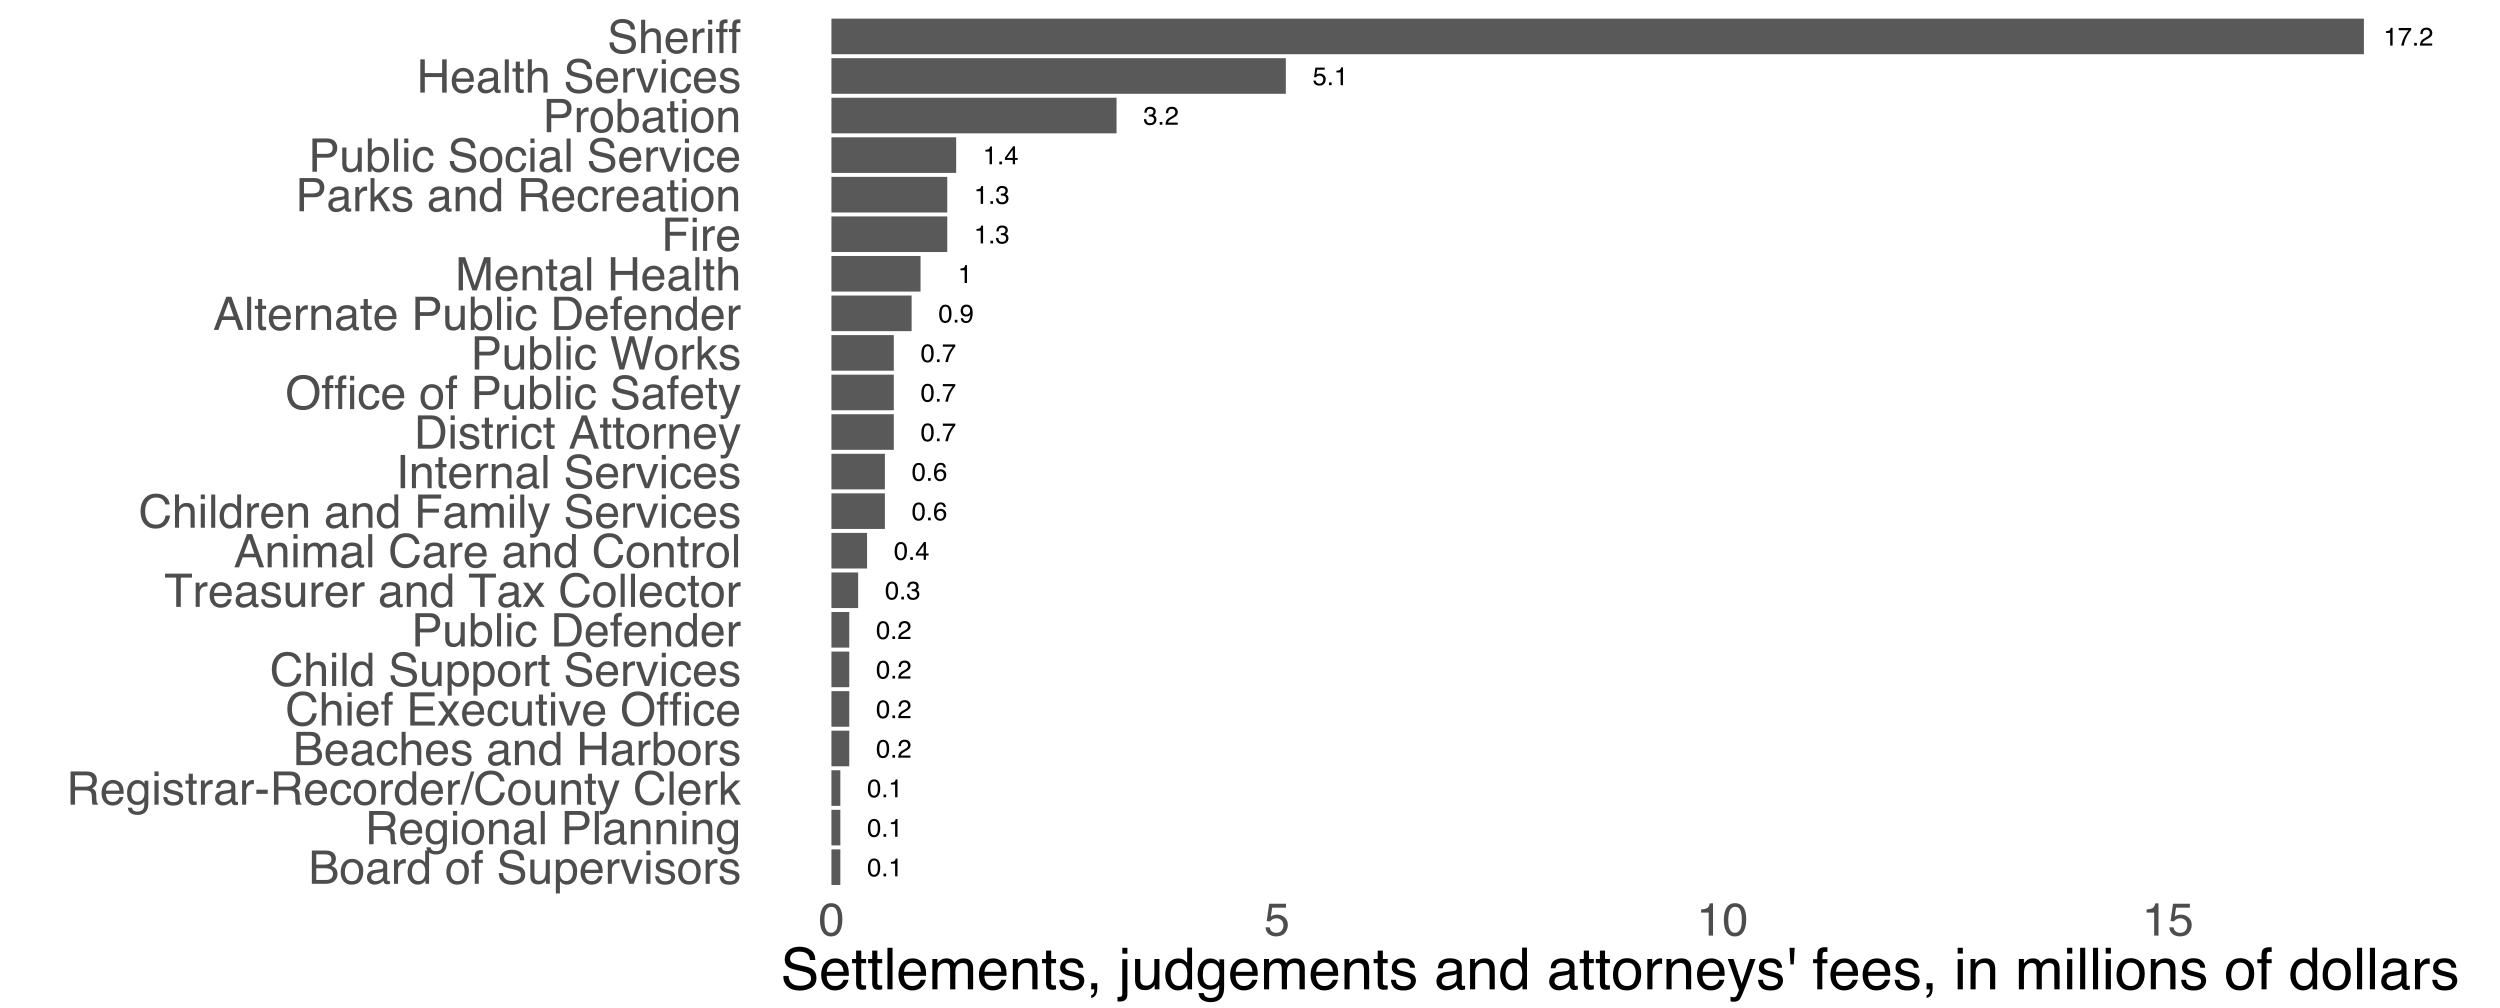 <?xml version="1.0" encoding="UTF-8"?>
<svg xmlns="http://www.w3.org/2000/svg" xmlns:xlink="http://www.w3.org/1999/xlink" width="1079pt" height="435pt" viewBox="0 0 1079 435" version="1.1">
<defs>
<g>
<symbol overflow="visible" id="glyph0-0">
<path style="stroke:none;" d="M 0.359 0 L 0.359 -7.922 L 6.641 -7.922 L 6.641 0 Z M 5.656 -1 L 5.656 -6.938 L 1.344 -6.938 L 1.344 -1 Z M 5.656 -1 "/>
</symbol>
<symbol overflow="visible" id="glyph0-1">
<path style="stroke:none;" d="M 2.984 -7.719 C 3.984 -7.719 4.707 -7.305 5.156 -6.484 C 5.5 -5.848 5.672 -4.977 5.672 -3.875 C 5.672 -2.82 5.516 -1.953 5.203 -1.266 C 4.754 -0.285 4.016 0.203 2.984 0.203 C 2.055 0.203 1.363 -0.195 0.906 -1 C 0.531 -1.664 0.344 -2.566 0.344 -3.703 C 0.344 -4.578 0.457 -5.332 0.688 -5.969 C 1.113 -7.133 1.879 -7.719 2.984 -7.719 Z M 2.984 -0.672 C 3.484 -0.672 3.879 -0.895 4.172 -1.344 C 4.473 -1.789 4.625 -2.617 4.625 -3.828 C 4.625 -4.711 4.516 -5.438 4.297 -6 C 4.086 -6.562 3.672 -6.844 3.047 -6.844 C 2.473 -6.844 2.051 -6.57 1.781 -6.031 C 1.52 -5.5 1.391 -4.711 1.391 -3.672 C 1.391 -2.879 1.477 -2.242 1.656 -1.766 C 1.906 -1.035 2.348 -0.672 2.984 -0.672 Z M 2.984 -0.672 "/>
</symbol>
<symbol overflow="visible" id="glyph0-2">
<path style="stroke:none;" d="M 0.938 -1.172 L 2.078 -1.172 L 2.078 0 L 0.938 0 Z M 0.938 -1.172 "/>
</symbol>
<symbol overflow="visible" id="glyph0-3">
<path style="stroke:none;" d="M 1.469 -1.859 C 1.5 -1.328 1.707 -0.957 2.094 -0.75 C 2.289 -0.645 2.508 -0.594 2.75 -0.594 C 3.219 -0.594 3.613 -0.785 3.938 -1.172 C 4.27 -1.555 4.504 -2.344 4.641 -3.531 C 4.422 -3.188 4.148 -2.941 3.828 -2.797 C 3.516 -2.66 3.176 -2.594 2.812 -2.594 C 2.062 -2.594 1.469 -2.82 1.031 -3.281 C 0.602 -3.75 0.391 -4.352 0.391 -5.094 C 0.391 -5.789 0.602 -6.406 1.031 -6.938 C 1.457 -7.469 2.086 -7.734 2.922 -7.734 C 4.055 -7.734 4.836 -7.227 5.266 -6.219 C 5.492 -5.656 5.609 -4.957 5.609 -4.125 C 5.609 -3.176 5.469 -2.336 5.188 -1.609 C 4.719 -0.391 3.922 0.219 2.797 0.219 C 2.035 0.219 1.457 0.02 1.062 -0.375 C 0.676 -0.77 0.484 -1.266 0.484 -1.859 Z M 2.938 -3.453 C 3.32 -3.453 3.672 -3.578 3.984 -3.828 C 4.305 -4.086 4.469 -4.531 4.469 -5.156 C 4.469 -5.727 4.32 -6.148 4.031 -6.422 C 3.75 -6.703 3.391 -6.844 2.953 -6.844 C 2.473 -6.844 2.094 -6.68 1.812 -6.359 C 1.539 -6.047 1.406 -5.625 1.406 -5.094 C 1.406 -4.594 1.523 -4.191 1.766 -3.891 C 2.016 -3.598 2.406 -3.453 2.938 -3.453 Z M 2.938 -3.453 "/>
</symbol>
<symbol overflow="visible" id="glyph0-4">
<path style="stroke:none;" d="M 3.656 -2.734 L 3.656 -6.234 L 1.172 -2.734 Z M 3.672 0 L 3.672 -1.891 L 0.281 -1.891 L 0.281 -2.844 L 3.812 -7.75 L 4.641 -7.75 L 4.641 -2.734 L 5.781 -2.734 L 5.781 -1.891 L 4.641 -1.891 L 4.641 0 Z M 3.672 0 "/>
</symbol>
<symbol overflow="visible" id="glyph0-5">
<path style="stroke:none;" d="M 0.344 0 C 0.383 -0.664 0.52 -1.242 0.75 -1.734 C 0.988 -2.223 1.457 -2.672 2.156 -3.078 L 3.188 -3.672 C 3.656 -3.941 3.984 -4.176 4.172 -4.375 C 4.461 -4.664 4.609 -5.004 4.609 -5.391 C 4.609 -5.836 4.473 -6.191 4.203 -6.453 C 3.93 -6.723 3.57 -6.859 3.125 -6.859 C 2.457 -6.859 2 -6.609 1.75 -6.109 C 1.613 -5.836 1.535 -5.461 1.516 -4.984 L 0.531 -4.984 C 0.539 -5.66 0.664 -6.207 0.906 -6.625 C 1.32 -7.375 2.066 -7.75 3.141 -7.75 C 4.016 -7.75 4.656 -7.508 5.062 -7.031 C 5.477 -6.551 5.688 -6.02 5.688 -5.438 C 5.688 -4.82 5.469 -4.289 5.031 -3.844 C 4.781 -3.594 4.328 -3.285 3.672 -2.922 L 2.938 -2.516 C 2.582 -2.316 2.305 -2.129 2.109 -1.953 C 1.742 -1.641 1.516 -1.297 1.422 -0.922 L 5.641 -0.922 L 5.641 0 Z M 0.344 0 "/>
</symbol>
<symbol overflow="visible" id="glyph0-6">
<path style="stroke:none;" d="M 1.062 -5.469 L 1.062 -6.219 C 1.758 -6.281 2.242 -6.391 2.516 -6.547 C 2.797 -6.711 3.004 -7.094 3.141 -7.688 L 3.906 -7.688 L 3.906 0 L 2.875 0 L 2.875 -5.469 Z M 1.062 -5.469 "/>
</symbol>
<symbol overflow="visible" id="glyph0-7">
<path style="stroke:none;" d="M 3.234 -7.75 C 4.098 -7.75 4.695 -7.523 5.031 -7.078 C 5.375 -6.629 5.547 -6.172 5.547 -5.703 L 4.578 -5.703 C 4.523 -6.004 4.438 -6.242 4.312 -6.422 C 4.07 -6.742 3.719 -6.906 3.25 -6.906 C 2.707 -6.906 2.273 -6.656 1.953 -6.156 C 1.629 -5.656 1.453 -4.938 1.422 -4 C 1.641 -4.32 1.922 -4.566 2.266 -4.734 C 2.566 -4.879 2.91 -4.953 3.297 -4.953 C 3.941 -4.953 4.504 -4.742 4.984 -4.328 C 5.473 -3.91 5.719 -3.289 5.719 -2.469 C 5.719 -1.77 5.488 -1.148 5.031 -0.609 C 4.57 -0.066 3.922 0.203 3.078 0.203 C 2.348 0.203 1.723 -0.07 1.203 -0.625 C 0.68 -1.176 0.422 -2.098 0.422 -3.391 C 0.422 -4.348 0.535 -5.164 0.766 -5.844 C 1.211 -7.113 2.035 -7.75 3.234 -7.75 Z M 3.156 -0.656 C 3.664 -0.656 4.047 -0.828 4.297 -1.172 C 4.555 -1.516 4.688 -1.922 4.688 -2.391 C 4.688 -2.785 4.57 -3.16 4.344 -3.516 C 4.113 -3.879 3.703 -4.062 3.109 -4.062 C 2.691 -4.062 2.328 -3.922 2.016 -3.641 C 1.703 -3.367 1.547 -2.953 1.547 -2.391 C 1.547 -1.898 1.688 -1.488 1.969 -1.156 C 2.258 -0.82 2.656 -0.656 3.156 -0.656 Z M 3.156 -0.656 "/>
</symbol>
<symbol overflow="visible" id="glyph0-8">
<path style="stroke:none;" d="M 5.781 -7.594 L 5.781 -6.75 C 5.531 -6.508 5.195 -6.086 4.781 -5.484 C 4.375 -4.891 4.008 -4.25 3.688 -3.562 C 3.375 -2.883 3.141 -2.27 2.984 -1.719 C 2.879 -1.363 2.742 -0.789 2.578 0 L 1.5 0 C 1.75 -1.477 2.289 -2.945 3.125 -4.406 C 3.613 -5.258 4.129 -6 4.672 -6.625 L 0.406 -6.625 L 0.406 -7.594 Z M 5.781 -7.594 "/>
</symbol>
<symbol overflow="visible" id="glyph0-9">
<path style="stroke:none;" d="M 2.875 0.203 C 1.957 0.203 1.289 -0.047 0.875 -0.547 C 0.469 -1.047 0.266 -1.656 0.266 -2.375 L 1.281 -2.375 C 1.32 -1.875 1.414 -1.508 1.562 -1.281 C 1.812 -0.875 2.266 -0.672 2.922 -0.672 C 3.43 -0.672 3.844 -0.805 4.156 -1.078 C 4.469 -1.359 4.625 -1.711 4.625 -2.141 C 4.625 -2.672 4.457 -3.039 4.125 -3.25 C 3.801 -3.469 3.348 -3.578 2.766 -3.578 C 2.703 -3.578 2.633 -3.578 2.562 -3.578 C 2.5 -3.578 2.438 -3.57 2.375 -3.562 L 2.375 -4.422 C 2.477 -4.41 2.562 -4.398 2.625 -4.391 C 2.695 -4.391 2.77 -4.391 2.844 -4.391 C 3.207 -4.391 3.508 -4.445 3.75 -4.562 C 4.156 -4.77 4.359 -5.129 4.359 -5.641 C 4.359 -6.023 4.219 -6.32 3.938 -6.531 C 3.664 -6.738 3.352 -6.844 3 -6.844 C 2.344 -6.844 1.895 -6.629 1.656 -6.203 C 1.52 -5.961 1.441 -5.625 1.422 -5.188 L 0.453 -5.188 C 0.453 -5.758 0.566 -6.25 0.797 -6.656 C 1.191 -7.375 1.891 -7.734 2.891 -7.734 C 3.68 -7.734 4.289 -7.555 4.719 -7.203 C 5.145 -6.859 5.359 -6.352 5.359 -5.688 C 5.359 -5.207 5.234 -4.82 4.984 -4.531 C 4.828 -4.344 4.625 -4.195 4.375 -4.094 C 4.781 -3.988 5.094 -3.773 5.312 -3.453 C 5.539 -3.141 5.656 -2.75 5.656 -2.281 C 5.656 -1.551 5.41 -0.953 4.922 -0.484 C 4.441 -0.023 3.758 0.203 2.875 0.203 Z M 2.875 0.203 "/>
</symbol>
<symbol overflow="visible" id="glyph0-10">
<path style="stroke:none;" d="M 1.359 -1.969 C 1.43 -1.414 1.691 -1.031 2.141 -0.812 C 2.367 -0.707 2.633 -0.656 2.938 -0.656 C 3.508 -0.656 3.93 -0.836 4.203 -1.203 C 4.484 -1.578 4.625 -1.984 4.625 -2.422 C 4.625 -2.961 4.457 -3.379 4.125 -3.672 C 3.801 -3.973 3.41 -4.125 2.953 -4.125 C 2.617 -4.125 2.332 -4.055 2.094 -3.922 C 1.852 -3.797 1.648 -3.617 1.484 -3.391 L 0.641 -3.438 L 1.219 -7.594 L 5.234 -7.594 L 5.234 -6.656 L 1.953 -6.656 L 1.625 -4.516 C 1.801 -4.648 1.973 -4.75 2.141 -4.812 C 2.422 -4.938 2.754 -5 3.141 -5 C 3.848 -5 4.445 -4.77 4.938 -4.312 C 5.426 -3.852 5.672 -3.273 5.672 -2.578 C 5.672 -1.848 5.445 -1.203 5 -0.641 C 4.551 -0.086 3.832 0.188 2.844 0.188 C 2.207 0.188 1.645 0.008 1.156 -0.344 C 0.676 -0.695 0.41 -1.238 0.359 -1.969 Z M 1.359 -1.969 "/>
</symbol>
<symbol overflow="visible" id="glyph1-0">
<path style="stroke:none;" d="M 0.641 0 L 0.641 -14.344 L 12.031 -14.344 L 12.031 0 Z M 10.234 -1.797 L 10.234 -12.547 L 2.438 -12.547 L 2.438 -1.797 Z M 10.234 -1.797 "/>
</symbol>
<symbol overflow="visible" id="glyph1-1">
<path style="stroke:none;" d="M 6.922 -8.281 C 7.734 -8.281 8.367 -8.395 8.828 -8.625 C 9.547 -8.977 9.906 -9.625 9.906 -10.562 C 9.906 -11.5 9.523 -12.129 8.766 -12.453 C 8.328 -12.629 7.688 -12.719 6.844 -12.719 L 3.375 -12.719 L 3.375 -8.281 Z M 7.562 -1.656 C 8.758 -1.656 9.613 -2.004 10.125 -2.703 C 10.438 -3.129 10.594 -3.656 10.594 -4.281 C 10.594 -5.32 10.129 -6.031 9.203 -6.406 C 8.703 -6.602 8.047 -6.703 7.234 -6.703 L 3.375 -6.703 L 3.375 -1.656 Z M 1.469 -14.344 L 7.641 -14.344 C 9.316 -14.344 10.508 -13.844 11.219 -12.844 C 11.633 -12.25 11.844 -11.566 11.844 -10.797 C 11.844 -9.891 11.586 -9.145 11.078 -8.562 C 10.805 -8.258 10.422 -7.977 9.922 -7.719 C 10.66 -7.445 11.211 -7.133 11.578 -6.781 C 12.223 -6.156 12.547 -5.289 12.547 -4.188 C 12.547 -3.258 12.254 -2.426 11.672 -1.688 C 10.805 -0.562 9.43 0 7.547 0 L 1.469 0 Z M 1.469 -14.344 "/>
</symbol>
<symbol overflow="visible" id="glyph1-2">
<path style="stroke:none;" d="M 5.438 -1.141 C 6.602 -1.141 7.398 -1.578 7.828 -2.453 C 8.266 -3.336 8.484 -4.32 8.484 -5.406 C 8.484 -6.375 8.328 -7.164 8.016 -7.781 C 7.523 -8.75 6.672 -9.234 5.453 -9.234 C 4.379 -9.234 3.598 -8.82 3.109 -8 C 2.629 -7.176 2.391 -6.188 2.391 -5.031 C 2.391 -3.914 2.629 -2.988 3.109 -2.25 C 3.598 -1.508 4.375 -1.141 5.438 -1.141 Z M 5.516 -10.766 C 6.859 -10.766 7.992 -10.312 8.922 -9.406 C 9.859 -8.508 10.328 -7.191 10.328 -5.453 C 10.328 -3.766 9.914 -2.367 9.094 -1.266 C 8.27 -0.172 7 0.375 5.281 0.375 C 3.832 0.375 2.688 -0.109 1.844 -1.078 C 1 -2.055 0.578 -3.363 0.578 -5 C 0.578 -6.758 1.02 -8.16 1.906 -9.203 C 2.801 -10.242 4.004 -10.766 5.516 -10.766 Z M 5.453 -10.719 Z M 5.453 -10.719 "/>
</symbol>
<symbol overflow="visible" id="glyph1-3">
<path style="stroke:none;" d="M 2.641 -2.781 C 2.641 -2.27 2.82 -1.867 3.188 -1.578 C 3.562 -1.285 4.004 -1.141 4.516 -1.141 C 5.129 -1.141 5.727 -1.285 6.312 -1.578 C 7.289 -2.047 7.781 -2.82 7.781 -3.906 L 7.781 -5.328 C 7.562 -5.191 7.281 -5.078 6.938 -4.984 C 6.602 -4.891 6.273 -4.82 5.953 -4.781 L 4.891 -4.656 C 4.242 -4.562 3.766 -4.426 3.453 -4.25 C 2.91 -3.945 2.641 -3.457 2.641 -2.781 Z M 6.891 -6.344 C 7.297 -6.395 7.566 -6.562 7.703 -6.844 C 7.785 -7 7.828 -7.223 7.828 -7.516 C 7.828 -8.117 7.613 -8.555 7.188 -8.828 C 6.758 -9.098 6.148 -9.234 5.359 -9.234 C 4.43 -9.234 3.781 -8.984 3.406 -8.484 C 3.188 -8.211 3.047 -7.805 2.984 -7.266 L 1.344 -7.266 C 1.375 -8.555 1.789 -9.453 2.594 -9.953 C 3.395 -10.461 4.328 -10.719 5.391 -10.719 C 6.617 -10.719 7.617 -10.484 8.391 -10.016 C 9.148 -9.547 9.531 -8.816 9.531 -7.828 L 9.531 -1.797 C 9.531 -1.617 9.566 -1.473 9.641 -1.359 C 9.711 -1.242 9.875 -1.188 10.125 -1.188 C 10.195 -1.188 10.281 -1.191 10.375 -1.203 C 10.477 -1.211 10.582 -1.227 10.688 -1.25 L 10.688 0.047 C 10.414 0.129 10.207 0.176 10.062 0.188 C 9.926 0.207 9.734 0.219 9.484 0.219 C 8.879 0.219 8.441 0.004 8.172 -0.422 C 8.023 -0.648 7.922 -0.973 7.859 -1.391 C 7.504 -0.922 6.988 -0.508 6.312 -0.156 C 5.645 0.188 4.91 0.359 4.109 0.359 C 3.129 0.359 2.332 0.062 1.719 -0.531 C 1.102 -1.125 0.797 -1.863 0.797 -2.75 C 0.797 -3.719 1.098 -4.469 1.703 -5 C 2.316 -5.531 3.113 -5.859 4.094 -5.984 Z M 5.438 -10.719 Z M 5.438 -10.719 "/>
</symbol>
<symbol overflow="visible" id="glyph1-4">
<path style="stroke:none;" d="M 1.344 -10.453 L 3.016 -10.453 L 3.016 -8.656 C 3.148 -9.008 3.484 -9.438 4.016 -9.938 C 4.547 -10.438 5.16 -10.688 5.859 -10.688 C 5.891 -10.688 5.941 -10.68 6.016 -10.672 C 6.098 -10.672 6.234 -10.66 6.422 -10.641 L 6.422 -8.797 C 6.316 -8.805 6.219 -8.816 6.125 -8.828 C 6.039 -8.836 5.945 -8.844 5.844 -8.844 C 4.957 -8.844 4.273 -8.555 3.797 -7.984 C 3.328 -7.41 3.094 -6.754 3.094 -6.016 L 3.094 0 L 1.344 0 Z M 1.344 -10.453 "/>
</symbol>
<symbol overflow="visible" id="glyph1-5">
<path style="stroke:none;" d="M 2.406 -5.109 C 2.406 -3.984 2.641 -3.039 3.109 -2.281 C 3.586 -1.531 4.352 -1.156 5.406 -1.156 C 6.219 -1.156 6.883 -1.504 7.406 -2.203 C 7.926 -2.91 8.188 -3.914 8.188 -5.219 C 8.188 -6.539 7.914 -7.52 7.375 -8.156 C 6.844 -8.789 6.176 -9.109 5.375 -9.109 C 4.488 -9.109 3.77 -8.77 3.219 -8.094 C 2.676 -7.414 2.406 -6.422 2.406 -5.109 Z M 5.047 -10.641 C 5.848 -10.641 6.52 -10.473 7.062 -10.141 C 7.375 -9.941 7.727 -9.598 8.125 -9.109 L 8.125 -14.391 L 9.812 -14.391 L 9.812 0 L 8.234 0 L 8.234 -1.453 C 7.828 -0.805 7.344 -0.336 6.781 -0.047 C 6.219 0.234 5.578 0.375 4.859 0.375 C 3.691 0.375 2.68 -0.113 1.828 -1.094 C 0.973 -2.07 0.547 -3.379 0.547 -5.016 C 0.547 -6.535 0.93 -7.852 1.703 -8.969 C 2.484 -10.082 3.598 -10.641 5.047 -10.641 Z M 5.047 -10.641 "/>
</symbol>
<symbol overflow="visible" id="glyph1-6">
<path style="stroke:none;" d=""/>
</symbol>
<symbol overflow="visible" id="glyph1-7">
<path style="stroke:none;" d="M 1.734 -12.047 C 1.754 -12.773 1.879 -13.312 2.109 -13.656 C 2.516 -14.25 3.305 -14.547 4.484 -14.547 C 4.598 -14.547 4.711 -14.539 4.828 -14.531 C 4.941 -14.531 5.07 -14.523 5.219 -14.516 L 5.219 -12.906 C 5.039 -12.926 4.91 -12.938 4.828 -12.938 C 4.742 -12.938 4.664 -12.938 4.594 -12.938 C 4.062 -12.938 3.742 -12.797 3.641 -12.516 C 3.535 -12.242 3.484 -11.539 3.484 -10.406 L 5.219 -10.406 L 5.219 -9.031 L 3.469 -9.031 L 3.469 0 L 1.734 0 L 1.734 -9.031 L 0.281 -9.031 L 0.281 -10.406 L 1.734 -10.406 Z M 1.734 -12.047 "/>
</symbol>
<symbol overflow="visible" id="glyph1-8">
<path style="stroke:none;" d="M 2.797 -4.625 C 2.836 -3.812 3.031 -3.148 3.375 -2.641 C 4.02 -1.691 5.156 -1.219 6.781 -1.219 C 7.508 -1.219 8.172 -1.32 8.766 -1.531 C 9.93 -1.938 10.516 -2.66 10.516 -3.703 C 10.516 -4.484 10.27 -5.039 9.781 -5.375 C 9.281 -5.695 8.504 -5.977 7.453 -6.219 L 5.516 -6.656 C 4.242 -6.945 3.344 -7.266 2.812 -7.609 C 1.906 -8.203 1.453 -9.098 1.453 -10.297 C 1.453 -11.586 1.895 -12.645 2.781 -13.469 C 3.676 -14.289 4.941 -14.703 6.578 -14.703 C 8.078 -14.703 9.352 -14.336 10.406 -13.609 C 11.457 -12.891 11.984 -11.734 11.984 -10.141 L 10.156 -10.141 C 10.062 -10.91 9.852 -11.5 9.531 -11.906 C 8.938 -12.656 7.93 -13.031 6.516 -13.031 C 5.367 -13.031 4.547 -12.785 4.047 -12.297 C 3.547 -11.816 3.297 -11.258 3.297 -10.625 C 3.297 -9.926 3.586 -9.41 4.172 -9.078 C 4.555 -8.867 5.426 -8.609 6.781 -8.297 L 8.797 -7.844 C 9.766 -7.625 10.508 -7.32 11.031 -6.938 C 11.945 -6.258 12.406 -5.285 12.406 -4.016 C 12.406 -2.422 11.828 -1.281 10.672 -0.594 C 9.516 0.082 8.172 0.422 6.641 0.422 C 4.859 0.422 3.461 -0.035 2.453 -0.953 C 1.441 -1.859 0.945 -3.082 0.969 -4.625 Z M 6.719 -14.734 Z M 6.719 -14.734 "/>
</symbol>
<symbol overflow="visible" id="glyph1-9">
<path style="stroke:none;" d="M 3.047 -10.453 L 3.047 -3.516 C 3.047 -2.984 3.129 -2.547 3.297 -2.203 C 3.609 -1.578 4.191 -1.266 5.047 -1.266 C 6.273 -1.266 7.109 -1.812 7.547 -2.906 C 7.785 -3.5 7.906 -4.305 7.906 -5.328 L 7.906 -10.453 L 9.672 -10.453 L 9.672 0 L 8.016 0 L 8.031 -1.547 C 7.801 -1.148 7.516 -0.812 7.172 -0.531 C 6.504 0.008 5.691 0.281 4.734 0.281 C 3.242 0.281 2.227 -0.219 1.688 -1.219 C 1.395 -1.75 1.25 -2.457 1.25 -3.344 L 1.25 -10.453 Z M 5.453 -10.719 Z M 5.453 -10.719 "/>
</symbol>
<symbol overflow="visible" id="glyph1-10">
<path style="stroke:none;" d="M 5.703 -1.188 C 6.523 -1.188 7.207 -1.531 7.75 -2.219 C 8.289 -2.906 8.562 -3.93 8.562 -5.297 C 8.562 -6.129 8.441 -6.844 8.203 -7.438 C 7.742 -8.594 6.91 -9.172 5.703 -9.172 C 4.484 -9.172 3.648 -8.562 3.203 -7.344 C 2.961 -6.695 2.844 -5.867 2.844 -4.859 C 2.844 -4.055 2.961 -3.367 3.203 -2.797 C 3.66 -1.723 4.492 -1.188 5.703 -1.188 Z M 1.156 -10.406 L 2.859 -10.406 L 2.859 -9.031 C 3.211 -9.5 3.598 -9.863 4.016 -10.125 C 4.609 -10.52 5.305 -10.719 6.109 -10.719 C 7.285 -10.719 8.285 -10.258 9.109 -9.344 C 9.941 -8.438 10.359 -7.141 10.359 -5.453 C 10.359 -3.18 9.766 -1.555 8.578 -0.578 C 7.816 0.047 6.938 0.359 5.938 0.359 C 5.145 0.359 4.484 0.18 3.953 -0.172 C 3.641 -0.359 3.289 -0.691 2.906 -1.172 L 2.906 4.172 L 1.156 4.172 Z M 1.156 -10.406 "/>
</symbol>
<symbol overflow="visible" id="glyph1-11">
<path style="stroke:none;" d="M 5.641 -10.688 C 6.391 -10.688 7.109 -10.516 7.797 -10.172 C 8.492 -9.828 9.023 -9.375 9.391 -8.812 C 9.742 -8.289 9.977 -7.676 10.094 -6.969 C 10.195 -6.488 10.25 -5.723 10.25 -4.672 L 2.594 -4.672 C 2.625 -3.609 2.875 -2.754 3.344 -2.109 C 3.812 -1.473 4.535 -1.156 5.516 -1.156 C 6.43 -1.156 7.164 -1.457 7.719 -2.062 C 8.031 -2.414 8.25 -2.82 8.375 -3.281 L 10.109 -3.281 C 10.066 -2.895 9.914 -2.469 9.656 -2 C 9.395 -1.531 9.109 -1.145 8.797 -0.844 C 8.254 -0.32 7.594 0.031 6.812 0.219 C 6.383 0.32 5.906 0.375 5.375 0.375 C 4.07 0.375 2.969 -0.098 2.062 -1.047 C 1.156 -1.992 0.703 -3.32 0.703 -5.031 C 0.703 -6.707 1.156 -8.066 2.062 -9.109 C 2.977 -10.16 4.172 -10.688 5.641 -10.688 Z M 8.453 -6.062 C 8.379 -6.82 8.211 -7.43 7.953 -7.891 C 7.473 -8.734 6.664 -9.156 5.531 -9.156 C 4.727 -9.156 4.051 -8.863 3.5 -8.281 C 2.957 -7.695 2.672 -6.957 2.641 -6.062 Z M 5.484 -10.719 Z M 5.484 -10.719 "/>
</symbol>
<symbol overflow="visible" id="glyph1-12">
<path style="stroke:none;" d="M 2.156 -10.453 L 4.938 -1.938 L 7.859 -10.453 L 9.781 -10.453 L 5.844 0 L 3.969 0 L 0.109 -10.453 Z M 2.156 -10.453 "/>
</symbol>
<symbol overflow="visible" id="glyph1-13">
<path style="stroke:none;" d="M 1.297 -10.406 L 3.078 -10.406 L 3.078 0 L 1.297 0 Z M 1.297 -14.344 L 3.078 -14.344 L 3.078 -12.359 L 1.297 -12.359 Z M 1.297 -14.344 "/>
</symbol>
<symbol overflow="visible" id="glyph1-14">
<path style="stroke:none;" d="M 2.328 -3.281 C 2.379 -2.695 2.531 -2.25 2.781 -1.938 C 3.219 -1.363 3.984 -1.078 5.078 -1.078 C 5.734 -1.078 6.305 -1.219 6.797 -1.5 C 7.297 -1.789 7.547 -2.234 7.547 -2.828 C 7.547 -3.273 7.344 -3.613 6.938 -3.844 C 6.688 -3.988 6.188 -4.156 5.438 -4.344 L 4.047 -4.703 C 3.148 -4.922 2.492 -5.164 2.078 -5.438 C 1.316 -5.914 0.938 -6.57 0.938 -7.406 C 0.938 -8.395 1.289 -9.195 2 -9.812 C 2.719 -10.426 3.68 -10.734 4.891 -10.734 C 6.461 -10.734 7.598 -10.27 8.297 -9.344 C 8.734 -8.758 8.941 -8.129 8.922 -7.453 L 7.266 -7.453 C 7.234 -7.848 7.094 -8.207 6.844 -8.531 C 6.438 -9 5.738 -9.234 4.75 -9.234 C 4.082 -9.234 3.578 -9.102 3.234 -8.844 C 2.891 -8.594 2.719 -8.258 2.719 -7.844 C 2.719 -7.383 2.945 -7.02 3.406 -6.75 C 3.664 -6.582 4.047 -6.438 4.547 -6.312 L 5.719 -6.031 C 6.977 -5.727 7.82 -5.43 8.25 -5.141 C 8.938 -4.691 9.281 -3.988 9.281 -3.031 C 9.281 -2.094 8.926 -1.285 8.219 -0.609 C 7.508 0.066 6.43 0.406 4.984 0.406 C 3.43 0.406 2.332 0.051 1.688 -0.656 C 1.039 -1.363 0.691 -2.238 0.641 -3.281 Z M 4.938 -10.719 Z M 4.938 -10.719 "/>
</symbol>
<symbol overflow="visible" id="glyph1-15">
<path style="stroke:none;" d="M 8.188 -7.781 C 9.102 -7.781 9.828 -7.961 10.359 -8.328 C 10.891 -8.691 11.156 -9.348 11.156 -10.297 C 11.156 -11.316 10.785 -12.016 10.047 -12.391 C 9.641 -12.578 9.109 -12.672 8.453 -12.672 L 3.703 -12.672 L 3.703 -7.781 Z M 1.766 -14.344 L 8.406 -14.344 C 9.5 -14.344 10.398 -14.188 11.109 -13.875 C 12.453 -13.258 13.125 -12.129 13.125 -10.484 C 13.125 -9.617 12.945 -8.91 12.594 -8.359 C 12.238 -7.816 11.742 -7.379 11.109 -7.047 C 11.66 -6.816 12.078 -6.516 12.359 -6.141 C 12.648 -5.773 12.812 -5.176 12.844 -4.344 L 12.906 -2.422 C 12.926 -1.879 12.973 -1.473 13.047 -1.203 C 13.16 -0.742 13.367 -0.453 13.672 -0.328 L 13.672 0 L 11.297 0 C 11.223 -0.125 11.164 -0.281 11.125 -0.469 C 11.094 -0.664 11.062 -1.047 11.031 -1.609 L 10.922 -4 C 10.867 -4.938 10.52 -5.566 9.875 -5.891 C 9.5 -6.066 8.914 -6.156 8.125 -6.156 L 3.703 -6.156 L 3.703 0 L 1.766 0 Z M 1.766 -14.344 "/>
</symbol>
<symbol overflow="visible" id="glyph1-16">
<path style="stroke:none;" d="M 4.984 -10.641 C 5.805 -10.641 6.52 -10.441 7.125 -10.047 C 7.457 -9.816 7.797 -9.484 8.141 -9.047 L 8.141 -10.359 L 9.766 -10.359 L 9.766 -0.844 C 9.766 0.477 9.57 1.523 9.188 2.297 C 8.457 3.711 7.078 4.422 5.047 4.422 C 3.922 4.422 2.973 4.164 2.203 3.656 C 1.441 3.156 1.016 2.367 0.922 1.297 L 2.703 1.297 C 2.785 1.766 2.957 2.129 3.219 2.391 C 3.613 2.773 4.238 2.969 5.094 2.969 C 6.438 2.969 7.316 2.492 7.734 1.547 C 7.984 0.984 8.098 -0.016 8.078 -1.453 C 7.723 -0.922 7.297 -0.523 6.797 -0.266 C 6.305 -0.004 5.656 0.125 4.844 0.125 C 3.707 0.125 2.711 -0.273 1.859 -1.078 C 1.016 -1.879 0.594 -3.207 0.594 -5.062 C 0.594 -6.82 1.02 -8.191 1.875 -9.172 C 2.738 -10.148 3.773 -10.641 4.984 -10.641 Z M 8.141 -5.281 C 8.141 -6.57 7.875 -7.531 7.344 -8.156 C 6.812 -8.781 6.129 -9.094 5.297 -9.094 C 4.066 -9.094 3.223 -8.516 2.766 -7.359 C 2.523 -6.734 2.406 -5.922 2.406 -4.922 C 2.406 -3.742 2.645 -2.848 3.125 -2.234 C 3.602 -1.617 4.242 -1.312 5.047 -1.312 C 6.305 -1.312 7.195 -1.879 7.719 -3.016 C 8 -3.66 8.141 -4.414 8.141 -5.281 Z M 5.188 -10.719 Z M 5.188 -10.719 "/>
</symbol>
<symbol overflow="visible" id="glyph1-17">
<path style="stroke:none;" d="M 1.297 -10.453 L 2.953 -10.453 L 2.953 -8.969 C 3.453 -9.582 3.977 -10.02 4.531 -10.281 C 5.082 -10.551 5.695 -10.688 6.375 -10.688 C 7.863 -10.688 8.867 -10.172 9.391 -9.141 C 9.672 -8.578 9.812 -7.766 9.812 -6.703 L 9.812 0 L 8.031 0 L 8.031 -6.594 C 8.031 -7.227 7.938 -7.742 7.75 -8.141 C 7.438 -8.785 6.867 -9.109 6.047 -9.109 C 5.629 -9.109 5.285 -9.066 5.016 -8.984 C 4.535 -8.836 4.113 -8.551 3.75 -8.125 C 3.457 -7.781 3.266 -7.422 3.172 -7.047 C 3.086 -6.68 3.047 -6.16 3.047 -5.484 L 3.047 0 L 1.297 0 Z M 5.422 -10.719 Z M 5.422 -10.719 "/>
</symbol>
<symbol overflow="visible" id="glyph1-18">
<path style="stroke:none;" d="M 1.344 -14.344 L 3.094 -14.344 L 3.094 0 L 1.344 0 Z M 1.344 -14.344 "/>
</symbol>
<symbol overflow="visible" id="glyph1-19">
<path style="stroke:none;" d="M 1.703 -14.344 L 8.172 -14.344 C 9.441 -14.344 10.469 -13.984 11.25 -13.266 C 12.031 -12.547 12.422 -11.535 12.422 -10.234 C 12.422 -9.117 12.07 -8.145 11.375 -7.312 C 10.676 -6.477 9.609 -6.062 8.172 -6.062 L 3.656 -6.062 L 3.656 0 L 1.703 0 Z M 10.453 -10.219 C 10.453 -11.281 10.062 -12 9.281 -12.375 C 8.852 -12.57 8.266 -12.672 7.516 -12.672 L 3.656 -12.672 L 3.656 -7.703 L 7.516 -7.703 C 8.391 -7.703 9.098 -7.883 9.641 -8.25 C 10.18 -8.625 10.453 -9.281 10.453 -10.219 Z M 10.453 -10.219 "/>
</symbol>
<symbol overflow="visible" id="glyph1-20">
<path style="stroke:none;" d="M 1.641 -13.375 L 3.422 -13.375 L 3.422 -10.453 L 5.094 -10.453 L 5.094 -9.031 L 3.422 -9.031 L 3.422 -2.203 C 3.422 -1.836 3.547 -1.594 3.797 -1.469 C 3.93 -1.395 4.156 -1.359 4.469 -1.359 C 4.551 -1.359 4.641 -1.359 4.734 -1.359 C 4.836 -1.367 4.957 -1.379 5.094 -1.391 L 5.094 0 C 4.883 0.062 4.672 0.102 4.453 0.125 C 4.234 0.156 4 0.172 3.75 0.172 C 2.926 0.172 2.367 -0.035 2.078 -0.453 C 1.785 -0.879 1.641 -1.426 1.641 -2.094 L 1.641 -9.031 L 0.219 -9.031 L 0.219 -10.453 L 1.641 -10.453 Z M 1.641 -13.375 "/>
</symbol>
<symbol overflow="visible" id="glyph1-21">
<path style="stroke:none;" d="M 0.828 -6.469 L 5.734 -6.469 L 5.734 -4.672 L 0.828 -4.672 Z M 0.828 -6.469 "/>
</symbol>
<symbol overflow="visible" id="glyph1-22">
<path style="stroke:none;" d="M 5.328 -10.766 C 6.504 -10.766 7.461 -10.477 8.203 -9.906 C 8.941 -9.332 9.383 -8.344 9.531 -6.938 L 7.828 -6.938 C 7.723 -7.582 7.484 -8.117 7.109 -8.547 C 6.734 -8.973 6.141 -9.188 5.328 -9.188 C 4.203 -9.188 3.398 -8.641 2.922 -7.547 C 2.609 -6.836 2.453 -5.961 2.453 -4.922 C 2.453 -3.867 2.672 -2.984 3.109 -2.266 C 3.555 -1.555 4.254 -1.203 5.203 -1.203 C 5.93 -1.203 6.508 -1.426 6.938 -1.875 C 7.363 -2.32 7.66 -2.93 7.828 -3.703 L 9.531 -3.703 C 9.332 -2.316 8.844 -1.301 8.062 -0.656 C 7.281 -0.02 6.281 0.297 5.062 0.297 C 3.695 0.297 2.609 -0.203 1.797 -1.203 C 0.984 -2.203 0.578 -3.445 0.578 -4.938 C 0.578 -6.781 1.02 -8.211 1.906 -9.234 C 2.801 -10.254 3.941 -10.766 5.328 -10.766 Z M 5.047 -10.719 Z M 5.047 -10.719 "/>
</symbol>
<symbol overflow="visible" id="glyph1-23">
<path style="stroke:none;" d="M 4.547 -14.344 L 6.031 -14.344 L 1.484 0 L 0 0 Z M 4.547 -14.344 "/>
</symbol>
<symbol overflow="visible" id="glyph1-24">
<path style="stroke:none;" d="M 7.562 -14.734 C 9.383 -14.734 10.797 -14.254 11.797 -13.297 C 12.797 -12.336 13.352 -11.254 13.469 -10.047 L 11.578 -10.047 C 11.359 -10.961 10.926 -11.691 10.281 -12.234 C 9.645 -12.773 8.75 -13.047 7.594 -13.047 C 6.176 -13.047 5.031 -12.547 4.156 -11.547 C 3.289 -10.555 2.859 -9.039 2.859 -7 C 2.859 -5.312 3.25 -3.945 4.031 -2.906 C 4.82 -1.863 5.992 -1.344 7.547 -1.344 C 8.984 -1.344 10.078 -1.891 10.828 -2.984 C 11.223 -3.566 11.516 -4.332 11.703 -5.281 L 13.609 -5.281 C 13.43 -3.77 12.867 -2.5 11.922 -1.469 C 10.785 -0.238 9.25 0.375 7.312 0.375 C 5.645 0.375 4.242 -0.129 3.109 -1.141 C 1.617 -2.473 0.875 -4.535 0.875 -7.328 C 0.875 -9.441 1.438 -11.176 2.562 -12.531 C 3.77 -14 5.438 -14.734 7.562 -14.734 Z M 7.172 -14.734 Z M 7.172 -14.734 "/>
</symbol>
<symbol overflow="visible" id="glyph1-25">
<path style="stroke:none;" d="M 7.828 -10.453 L 9.766 -10.453 C 9.516 -9.785 8.961 -8.258 8.109 -5.875 C 7.473 -4.07 6.941 -2.602 6.516 -1.469 C 5.492 1.195 4.773 2.82 4.359 3.406 C 3.941 3.988 3.227 4.281 2.219 4.281 C 1.969 4.281 1.773 4.27 1.641 4.25 C 1.516 4.238 1.352 4.207 1.156 4.156 L 1.156 2.547 C 1.457 2.629 1.676 2.68 1.812 2.703 C 1.945 2.723 2.066 2.734 2.172 2.734 C 2.504 2.734 2.742 2.676 2.891 2.562 C 3.047 2.457 3.176 2.328 3.281 2.172 C 3.312 2.117 3.426 1.852 3.625 1.375 C 3.832 0.895 3.984 0.535 4.078 0.297 L 0.203 -10.453 L 2.203 -10.453 L 5 -1.938 Z M 4.984 -10.719 Z M 4.984 -10.719 "/>
</symbol>
<symbol overflow="visible" id="glyph1-26">
<path style="stroke:none;" d="M 1.25 -14.344 L 2.938 -14.344 L 2.938 -6.016 L 7.453 -10.453 L 9.703 -10.453 L 5.688 -6.547 L 9.922 0 L 7.672 0 L 4.422 -5.281 L 2.938 -3.922 L 2.938 0 L 1.25 0 Z M 1.25 -14.344 "/>
</symbol>
<symbol overflow="visible" id="glyph1-27">
<path style="stroke:none;" d="M 1.297 -14.391 L 3.047 -14.391 L 3.047 -9.047 C 3.461 -9.566 3.836 -9.938 4.172 -10.156 C 4.734 -10.531 5.441 -10.719 6.297 -10.719 C 7.805 -10.719 8.832 -10.188 9.375 -9.125 C 9.664 -8.539 9.812 -7.734 9.812 -6.703 L 9.812 0 L 8.016 0 L 8.016 -6.594 C 8.016 -7.363 7.914 -7.926 7.719 -8.281 C 7.395 -8.852 6.797 -9.141 5.922 -9.141 C 5.191 -9.141 4.531 -8.891 3.938 -8.391 C 3.344 -7.891 3.047 -6.941 3.047 -5.547 L 3.047 0 L 1.297 0 Z M 1.297 -14.391 "/>
</symbol>
<symbol overflow="visible" id="glyph1-28">
<path style="stroke:none;" d="M 1.578 -14.344 L 3.531 -14.344 L 3.531 -8.422 L 11 -8.422 L 11 -14.344 L 12.953 -14.344 L 12.953 0 L 11 0 L 11 -6.703 L 3.531 -6.703 L 3.531 0 L 1.578 0 Z M 1.578 -14.344 "/>
</symbol>
<symbol overflow="visible" id="glyph1-29">
<path style="stroke:none;" d="M 1.156 -14.391 L 2.859 -14.391 L 2.859 -9.188 C 3.242 -9.688 3.703 -10.066 4.234 -10.328 C 4.773 -10.598 5.359 -10.734 5.984 -10.734 C 7.285 -10.734 8.336 -10.285 9.141 -9.391 C 9.953 -8.492 10.359 -7.176 10.359 -5.438 C 10.359 -3.781 9.957 -2.406 9.156 -1.312 C 8.352 -0.219 7.242 0.328 5.828 0.328 C 5.035 0.328 4.363 0.133 3.812 -0.25 C 3.488 -0.477 3.145 -0.844 2.781 -1.344 L 2.781 0 L 1.156 0 Z M 5.719 -1.219 C 6.676 -1.219 7.391 -1.594 7.859 -2.344 C 8.328 -3.102 8.562 -4.102 8.562 -5.344 C 8.562 -6.445 8.328 -7.359 7.859 -8.078 C 7.391 -8.797 6.691 -9.156 5.766 -9.156 C 4.973 -9.156 4.273 -8.859 3.672 -8.266 C 3.066 -7.68 2.766 -6.707 2.766 -5.344 C 2.766 -4.363 2.891 -3.566 3.141 -2.953 C 3.598 -1.797 4.457 -1.219 5.719 -1.219 Z M 5.719 -1.219 "/>
</symbol>
<symbol overflow="visible" id="glyph1-30">
<path style="stroke:none;" d="M 1.703 -14.344 L 12.172 -14.344 L 12.172 -12.594 L 3.609 -12.594 L 3.609 -8.234 L 11.531 -8.234 L 11.531 -6.578 L 3.609 -6.578 L 3.609 -1.703 L 12.312 -1.703 L 12.312 0 L 1.703 0 Z M 7.016 -14.344 Z M 7.016 -14.344 "/>
</symbol>
<symbol overflow="visible" id="glyph1-31">
<path style="stroke:none;" d="M 0.297 -10.453 L 2.562 -10.453 L 4.969 -6.781 L 7.406 -10.453 L 9.547 -10.406 L 6.016 -5.359 L 9.703 0 L 7.453 0 L 4.859 -3.922 L 2.328 0 L 0.109 0 L 3.797 -5.359 Z M 0.297 -10.453 "/>
</symbol>
<symbol overflow="visible" id="glyph1-32">
<path style="stroke:none;" d="M 7.719 -14.734 C 10.25 -14.734 12.125 -13.922 13.344 -12.297 C 14.289 -11.023 14.766 -9.398 14.766 -7.422 C 14.766 -5.273 14.223 -3.492 13.141 -2.078 C 11.859 -0.41 10.035 0.422 7.672 0.422 C 5.461 0.422 3.727 -0.305 2.469 -1.766 C 1.344 -3.172 0.781 -4.945 0.781 -7.094 C 0.781 -9.039 1.266 -10.703 2.234 -12.078 C 3.461 -13.848 5.289 -14.734 7.719 -14.734 Z M 7.906 -1.312 C 9.625 -1.312 10.863 -1.926 11.625 -3.156 C 12.395 -4.383 12.781 -5.797 12.781 -7.391 C 12.781 -9.078 12.336 -10.438 11.453 -11.469 C 10.566 -12.5 9.359 -13.016 7.828 -13.016 C 6.348 -13.016 5.141 -12.504 4.203 -11.484 C 3.266 -10.461 2.797 -8.957 2.797 -6.969 C 2.797 -5.383 3.195 -4.047 4 -2.953 C 4.801 -1.859 6.102 -1.312 7.906 -1.312 Z M 7.781 -14.734 Z M 7.781 -14.734 "/>
</symbol>
<symbol overflow="visible" id="glyph1-33">
<path style="stroke:none;" d="M 7.031 -1.656 C 7.688 -1.656 8.227 -1.723 8.656 -1.859 C 9.406 -2.117 10.023 -2.609 10.516 -3.328 C 10.891 -3.91 11.164 -4.656 11.344 -5.562 C 11.438 -6.102 11.484 -6.602 11.484 -7.062 C 11.484 -8.844 11.129 -10.223 10.422 -11.203 C 9.711 -12.18 8.578 -12.672 7.016 -12.672 L 3.562 -12.672 L 3.562 -1.656 Z M 1.609 -14.344 L 7.422 -14.344 C 9.391 -14.344 10.922 -13.645 12.016 -12.25 C 12.984 -10.988 13.469 -9.367 13.469 -7.391 C 13.469 -5.867 13.18 -4.492 12.609 -3.266 C 11.598 -1.086 9.863 0 7.406 0 L 1.609 0 Z M 1.609 -14.344 "/>
</symbol>
<symbol overflow="visible" id="glyph1-34">
<path style="stroke:none;" d="M 11.969 -14.344 L 11.969 -12.641 L 7.125 -12.641 L 7.125 0 L 5.156 0 L 5.156 -12.641 L 0.328 -12.641 L 0.328 -14.344 Z M 11.969 -14.344 "/>
</symbol>
<symbol overflow="visible" id="glyph1-35">
<path style="stroke:none;" d="M 8.891 -5.875 L 6.703 -12.219 L 4.391 -5.875 Z M 5.688 -14.344 L 7.891 -14.344 L 13.094 0 L 10.969 0 L 9.516 -4.297 L 3.844 -4.297 L 2.281 0 L 0.297 0 Z M 6.703 -14.344 Z M 6.703 -14.344 "/>
</symbol>
<symbol overflow="visible" id="glyph1-36">
<path style="stroke:none;" d="M 1.297 -10.453 L 3.031 -10.453 L 3.031 -8.969 C 3.445 -9.488 3.82 -9.863 4.156 -10.094 C 4.738 -10.488 5.398 -10.688 6.141 -10.688 C 6.973 -10.688 7.641 -10.484 8.141 -10.078 C 8.43 -9.848 8.691 -9.504 8.922 -9.047 C 9.316 -9.609 9.773 -10.02 10.297 -10.281 C 10.828 -10.551 11.422 -10.688 12.078 -10.688 C 13.484 -10.688 14.441 -10.18 14.953 -9.172 C 15.223 -8.617 15.359 -7.883 15.359 -6.969 L 15.359 0 L 13.531 0 L 13.531 -7.266 C 13.531 -7.961 13.352 -8.441 13 -8.703 C 12.656 -8.961 12.234 -9.094 11.734 -9.094 C 11.047 -9.094 10.453 -8.859 9.953 -8.391 C 9.453 -7.93 9.203 -7.16 9.203 -6.078 L 9.203 0 L 7.422 0 L 7.422 -6.828 C 7.422 -7.535 7.336 -8.051 7.172 -8.375 C 6.898 -8.863 6.398 -9.109 5.672 -9.109 C 5.004 -9.109 4.398 -8.848 3.859 -8.328 C 3.316 -7.816 3.047 -6.891 3.047 -5.547 L 3.047 0 L 1.297 0 Z M 1.297 -10.453 "/>
</symbol>
<symbol overflow="visible" id="glyph1-37">
<path style="stroke:none;" d="M 1.703 -14.344 L 11.656 -14.344 L 11.656 -12.594 L 3.656 -12.594 L 3.656 -8.234 L 10.688 -8.234 L 10.688 -6.531 L 3.656 -6.531 L 3.656 0 L 1.703 0 Z M 1.703 -14.344 "/>
</symbol>
<symbol overflow="visible" id="glyph1-38">
<path style="stroke:none;" d="M 1.969 -14.344 L 3.922 -14.344 L 3.922 0 L 1.969 0 Z M 1.969 -14.344 "/>
</symbol>
<symbol overflow="visible" id="glyph1-39">
<path style="stroke:none;" d="M 2.469 -14.344 L 5.172 -2.672 L 8.422 -14.344 L 10.531 -14.344 L 13.766 -2.672 L 16.469 -14.344 L 18.609 -14.344 L 14.828 0 L 12.797 0 L 9.484 -11.891 L 6.156 0 L 4.109 0 L 0.359 -14.344 Z M 2.469 -14.344 "/>
</symbol>
<symbol overflow="visible" id="glyph1-40">
<path style="stroke:none;" d="M 1.469 -14.344 L 4.266 -14.344 L 8.375 -2.219 L 12.469 -14.344 L 15.219 -14.344 L 15.219 0 L 13.375 0 L 13.375 -8.469 C 13.375 -8.758 13.379 -9.242 13.391 -9.922 C 13.41 -10.598 13.422 -11.32 13.422 -12.094 L 9.328 0 L 7.406 0 L 3.281 -12.094 L 3.281 -11.656 C 3.281 -11.312 3.285 -10.773 3.297 -10.047 C 3.316 -9.328 3.328 -8.801 3.328 -8.469 L 3.328 0 L 1.469 0 Z M 1.469 -14.344 "/>
</symbol>
<symbol overflow="visible" id="glyph1-41">
<path style="stroke:none;" d="M 5.406 -13.984 C 7.219 -13.984 8.531 -13.238 9.344 -11.75 C 9.969 -10.594 10.281 -9.016 10.281 -7.016 C 10.281 -5.109 9.992 -3.535 9.422 -2.297 C 8.598 -0.516 7.258 0.375 5.406 0.375 C 3.719 0.375 2.469 -0.352 1.656 -1.812 C 0.969 -3.031 0.625 -4.66 0.625 -6.703 C 0.625 -8.297 0.828 -9.66 1.234 -10.797 C 2.004 -12.922 3.395 -13.984 5.406 -13.984 Z M 5.391 -1.219 C 6.305 -1.219 7.031 -1.617 7.562 -2.422 C 8.102 -3.234 8.375 -4.738 8.375 -6.938 C 8.375 -8.531 8.176 -9.836 7.781 -10.859 C 7.395 -11.891 6.641 -12.406 5.516 -12.406 C 4.484 -12.406 3.727 -11.914 3.25 -10.938 C 2.77 -9.969 2.531 -8.535 2.531 -6.641 C 2.531 -5.211 2.68 -4.066 2.984 -3.203 C 3.453 -1.879 4.254 -1.219 5.391 -1.219 Z M 5.391 -1.219 "/>
</symbol>
<symbol overflow="visible" id="glyph1-42">
<path style="stroke:none;" d="M 2.469 -3.562 C 2.582 -2.562 3.051 -1.867 3.875 -1.484 C 4.289 -1.285 4.77 -1.188 5.312 -1.188 C 6.352 -1.188 7.125 -1.52 7.625 -2.188 C 8.125 -2.852 8.375 -3.586 8.375 -4.391 C 8.375 -5.367 8.078 -6.125 7.484 -6.656 C 6.891 -7.195 6.176 -7.469 5.344 -7.469 C 4.738 -7.469 4.219 -7.348 3.781 -7.109 C 3.352 -6.879 2.984 -6.555 2.672 -6.141 L 1.156 -6.219 L 2.219 -13.75 L 9.484 -13.75 L 9.484 -12.047 L 3.531 -12.047 L 2.938 -8.172 C 3.258 -8.41 3.57 -8.594 3.875 -8.719 C 4.395 -8.938 4.992 -9.047 5.672 -9.047 C 6.953 -9.047 8.039 -8.629 8.938 -7.797 C 9.832 -6.973 10.281 -5.926 10.281 -4.656 C 10.281 -3.332 9.867 -2.164 9.047 -1.156 C 8.234 -0.145 6.93 0.359 5.141 0.359 C 3.992 0.359 2.984 0.035 2.109 -0.609 C 1.234 -1.254 0.742 -2.238 0.641 -3.562 Z M 2.469 -3.562 "/>
</symbol>
<symbol overflow="visible" id="glyph1-43">
<path style="stroke:none;" d="M 1.922 -9.906 L 1.922 -11.25 C 3.18 -11.375 4.062 -11.582 4.562 -11.875 C 5.07 -12.164 5.445 -12.848 5.688 -13.922 L 7.078 -13.922 L 7.078 0 L 5.203 0 L 5.203 -9.906 Z M 1.922 -9.906 "/>
</symbol>
<symbol overflow="visible" id="glyph2-0">
<path style="stroke:none;" d="M 0.812 0 L 0.812 -17.938 L 15.047 -17.938 L 15.047 0 Z M 12.797 -2.25 L 12.797 -15.688 L 3.047 -15.688 L 3.047 -2.25 Z M 12.797 -2.25 "/>
</symbol>
<symbol overflow="visible" id="glyph2-1">
<path style="stroke:none;" d="M 3.484 -5.781 C 3.547 -4.77 3.789 -3.945 4.219 -3.312 C 5.02 -2.125 6.438 -1.531 8.469 -1.531 C 9.383 -1.531 10.219 -1.66 10.969 -1.922 C 12.414 -2.422 13.141 -3.32 13.141 -4.625 C 13.141 -5.602 12.832 -6.301 12.219 -6.719 C 11.602 -7.125 10.633 -7.477 9.312 -7.781 L 6.891 -8.328 C 5.297 -8.68 4.172 -9.078 3.516 -9.516 C 2.379 -10.254 1.812 -11.367 1.812 -12.859 C 1.812 -14.473 2.367 -15.797 3.484 -16.828 C 4.598 -17.867 6.176 -18.391 8.219 -18.391 C 10.094 -18.391 11.688 -17.93 13 -17.016 C 14.32 -16.109 14.984 -14.66 14.984 -12.672 L 12.703 -12.672 C 12.578 -13.629 12.316 -14.363 11.922 -14.875 C 11.172 -15.812 9.91 -16.281 8.141 -16.281 C 6.711 -16.281 5.68 -15.977 5.047 -15.375 C 4.422 -14.781 4.109 -14.082 4.109 -13.281 C 4.109 -12.406 4.477 -11.766 5.219 -11.359 C 5.695 -11.098 6.781 -10.77 8.469 -10.375 L 10.984 -9.797 C 12.203 -9.523 13.141 -9.148 13.797 -8.672 C 14.93 -7.828 15.5 -6.609 15.5 -5.016 C 15.5 -3.023 14.773 -1.602 13.328 -0.75 C 11.891 0.102 10.211 0.531 8.297 0.531 C 6.066 0.531 4.32 -0.039 3.062 -1.188 C 1.801 -2.312 1.18 -3.844 1.203 -5.781 Z M 8.406 -18.422 Z M 8.406 -18.422 "/>
</symbol>
<symbol overflow="visible" id="glyph2-2">
<path style="stroke:none;" d="M 7.062 -13.359 C 7.988 -13.359 8.883 -13.141 9.75 -12.703 C 10.625 -12.273 11.289 -11.711 11.75 -11.016 C 12.188 -10.359 12.477 -9.594 12.625 -8.719 C 12.75 -8.113 12.812 -7.148 12.812 -5.828 L 3.234 -5.828 C 3.273 -4.504 3.586 -3.441 4.172 -2.641 C 4.754 -1.836 5.66 -1.438 6.891 -1.438 C 8.047 -1.438 8.961 -1.816 9.641 -2.578 C 10.035 -3.016 10.312 -3.523 10.469 -4.109 L 12.641 -4.109 C 12.578 -3.617 12.383 -3.078 12.062 -2.484 C 11.738 -1.898 11.379 -1.422 10.984 -1.047 C 10.316 -0.398 9.492 0.035 8.516 0.266 C 7.984 0.398 7.383 0.469 6.719 0.469 C 5.082 0.469 3.695 -0.125 2.562 -1.312 C 1.438 -2.5 0.875 -4.156 0.875 -6.281 C 0.875 -8.383 1.441 -10.086 2.578 -11.391 C 3.723 -12.703 5.219 -13.359 7.062 -13.359 Z M 10.562 -7.578 C 10.469 -8.535 10.258 -9.297 9.938 -9.859 C 9.332 -10.922 8.328 -11.453 6.922 -11.453 C 5.91 -11.453 5.062 -11.086 4.375 -10.359 C 3.695 -9.629 3.336 -8.703 3.297 -7.578 Z M 6.844 -13.391 Z M 6.844 -13.391 "/>
</symbol>
<symbol overflow="visible" id="glyph2-3">
<path style="stroke:none;" d="M 2.047 -16.719 L 4.266 -16.719 L 4.266 -13.078 L 6.359 -13.078 L 6.359 -11.281 L 4.266 -11.281 L 4.266 -2.75 C 4.266 -2.289 4.422 -1.984 4.734 -1.828 C 4.91 -1.742 5.195 -1.703 5.594 -1.703 C 5.695 -1.703 5.805 -1.703 5.922 -1.703 C 6.047 -1.703 6.191 -1.711 6.359 -1.734 L 6.359 0 C 6.109 0.07 5.844 0.125 5.562 0.156 C 5.289 0.188 5 0.203 4.688 0.203 C 3.664 0.203 2.969 -0.055 2.594 -0.578 C 2.227 -1.109 2.047 -1.789 2.047 -2.625 L 2.047 -11.281 L 0.281 -11.281 L 0.281 -13.078 L 2.047 -13.078 Z M 2.047 -16.719 "/>
</symbol>
<symbol overflow="visible" id="glyph2-4">
<path style="stroke:none;" d="M 1.672 -17.938 L 3.875 -17.938 L 3.875 0 L 1.672 0 Z M 1.672 -17.938 "/>
</symbol>
<symbol overflow="visible" id="glyph2-5">
<path style="stroke:none;" d="M 1.609 -13.078 L 3.781 -13.078 L 3.781 -11.219 C 4.301 -11.863 4.773 -12.332 5.203 -12.625 C 5.922 -13.113 6.742 -13.359 7.672 -13.359 C 8.711 -13.359 9.551 -13.102 10.188 -12.594 C 10.539 -12.301 10.863 -11.867 11.156 -11.297 C 11.645 -12.004 12.219 -12.523 12.875 -12.859 C 13.539 -13.191 14.281 -13.359 15.094 -13.359 C 16.852 -13.359 18.051 -12.727 18.688 -11.469 C 19.031 -10.781 19.203 -9.859 19.203 -8.703 L 19.203 0 L 16.922 0 L 16.922 -9.078 C 16.922 -9.953 16.703 -10.551 16.266 -10.875 C 15.828 -11.195 15.297 -11.359 14.672 -11.359 C 13.805 -11.359 13.062 -11.066 12.438 -10.484 C 11.82 -9.91 11.516 -8.953 11.516 -7.609 L 11.516 0 L 9.281 0 L 9.281 -8.531 C 9.281 -9.414 9.172 -10.062 8.953 -10.469 C 8.617 -11.082 8 -11.391 7.094 -11.391 C 6.258 -11.391 5.504 -11.066 4.828 -10.422 C 4.148 -9.773 3.812 -8.613 3.812 -6.938 L 3.812 0 L 1.609 0 Z M 1.609 -13.078 "/>
</symbol>
<symbol overflow="visible" id="glyph2-6">
<path style="stroke:none;" d="M 1.609 -13.078 L 3.703 -13.078 L 3.703 -11.219 C 4.316 -11.977 4.969 -12.523 5.656 -12.859 C 6.352 -13.191 7.125 -13.359 7.969 -13.359 C 9.82 -13.359 11.078 -12.711 11.734 -11.422 C 12.086 -10.711 12.266 -9.703 12.266 -8.391 L 12.266 0 L 10.031 0 L 10.031 -8.234 C 10.031 -9.035 9.914 -9.68 9.688 -10.172 C 9.289 -10.984 8.582 -11.391 7.562 -11.391 C 7.039 -11.391 6.613 -11.336 6.281 -11.234 C 5.676 -11.055 5.145 -10.695 4.688 -10.156 C 4.32 -9.727 4.082 -9.281 3.969 -8.812 C 3.863 -8.352 3.812 -7.695 3.812 -6.844 L 3.812 0 L 1.609 0 Z M 6.781 -13.391 Z M 6.781 -13.391 "/>
</symbol>
<symbol overflow="visible" id="glyph2-7">
<path style="stroke:none;" d="M 2.922 -4.109 C 2.984 -3.367 3.164 -2.805 3.469 -2.422 C 4.02 -1.711 4.977 -1.359 6.344 -1.359 C 7.156 -1.359 7.867 -1.535 8.484 -1.891 C 9.109 -2.242 9.422 -2.789 9.422 -3.531 C 9.422 -4.094 9.172 -4.52 8.672 -4.812 C 8.359 -4.988 7.734 -5.195 6.797 -5.438 L 5.047 -5.875 C 3.93 -6.145 3.113 -6.453 2.594 -6.797 C 1.645 -7.391 1.172 -8.211 1.172 -9.266 C 1.172 -10.504 1.613 -11.504 2.5 -12.266 C 3.395 -13.035 4.598 -13.422 6.109 -13.422 C 8.078 -13.422 9.492 -12.844 10.359 -11.688 C 10.91 -10.945 11.176 -10.156 11.156 -9.312 L 9.078 -9.312 C 9.035 -9.812 8.863 -10.266 8.562 -10.672 C 8.051 -11.242 7.176 -11.531 5.938 -11.531 C 5.102 -11.531 4.473 -11.367 4.047 -11.047 C 3.617 -10.734 3.406 -10.316 3.406 -9.797 C 3.406 -9.234 3.688 -8.781 4.25 -8.438 C 4.57 -8.227 5.051 -8.047 5.688 -7.891 L 7.141 -7.547 C 8.723 -7.16 9.781 -6.789 10.312 -6.438 C 11.164 -5.875 11.594 -4.988 11.594 -3.781 C 11.594 -2.613 11.148 -1.609 10.266 -0.766 C 9.391 0.078 8.047 0.5 6.234 0.5 C 4.297 0.5 2.922 0.055 2.109 -0.828 C 1.297 -1.711 0.863 -2.805 0.812 -4.109 Z M 6.172 -13.391 Z M 6.172 -13.391 "/>
</symbol>
<symbol overflow="visible" id="glyph2-8">
<path style="stroke:none;" d="M 2.078 2.547 C 2.641 2.453 3.035 2.062 3.266 1.375 C 3.379 1 3.438 0.645 3.438 0.312 C 3.438 0.25 3.438 0.191 3.438 0.141 C 3.438 0.098 3.426 0.051 3.406 0 L 2.078 0 L 2.078 -2.656 L 4.688 -2.656 L 4.688 -0.203 C 4.688 0.766 4.488 1.613 4.094 2.344 C 3.707 3.082 3.035 3.539 2.078 3.719 Z M 2.078 2.547 "/>
</symbol>
<symbol overflow="visible" id="glyph2-9">
<path style="stroke:none;" d=""/>
</symbol>
<symbol overflow="visible" id="glyph2-10">
<path style="stroke:none;" d="M 3.812 -15.391 L 1.609 -15.391 L 1.609 -17.938 L 3.812 -17.938 Z M -0.469 3.312 C 0.52 3.281 1.113 3.191 1.312 3.047 C 1.508 2.898 1.609 2.453 1.609 1.703 L 1.609 -13.016 L 3.812 -13.016 L 3.812 1.938 C 3.812 2.895 3.656 3.609 3.344 4.078 C 2.832 4.879 1.859 5.281 0.422 5.281 C 0.316 5.281 0.207 5.273 0.094 5.266 C -0.02 5.254 -0.207 5.238 -0.469 5.219 Z M -0.469 3.312 "/>
</symbol>
<symbol overflow="visible" id="glyph2-11">
<path style="stroke:none;" d="M 3.812 -13.078 L 3.812 -4.391 C 3.812 -3.723 3.914 -3.18 4.125 -2.766 C 4.52 -1.984 5.25 -1.594 6.312 -1.594 C 7.844 -1.594 8.883 -2.273 9.438 -3.641 C 9.738 -4.367 9.891 -5.375 9.891 -6.656 L 9.891 -13.078 L 12.078 -13.078 L 12.078 0 L 10.016 0 L 10.031 -1.922 C 9.75 -1.43 9.395 -1.016 8.969 -0.672 C 8.133 0.016 7.117 0.359 5.922 0.359 C 4.055 0.359 2.785 -0.266 2.109 -1.516 C 1.742 -2.18 1.562 -3.07 1.562 -4.188 L 1.562 -13.078 Z M 6.828 -13.391 Z M 6.828 -13.391 "/>
</symbol>
<symbol overflow="visible" id="glyph2-12">
<path style="stroke:none;" d="M 3 -6.391 C 3 -4.984 3.297 -3.805 3.891 -2.859 C 4.484 -1.922 5.438 -1.453 6.75 -1.453 C 7.77 -1.453 8.602 -1.891 9.25 -2.766 C 9.906 -3.641 10.234 -4.895 10.234 -6.531 C 10.234 -8.188 9.895 -9.41 9.219 -10.203 C 8.551 -10.992 7.719 -11.391 6.719 -11.391 C 5.613 -11.391 4.719 -10.961 4.031 -10.109 C 3.344 -9.266 3 -8.023 3 -6.391 Z M 6.312 -13.312 C 7.312 -13.312 8.148 -13.098 8.828 -12.672 C 9.211 -12.43 9.656 -12.004 10.156 -11.391 L 10.156 -18 L 12.266 -18 L 12.266 0 L 10.297 0 L 10.297 -1.812 C 9.773 -1.008 9.164 -0.426 8.469 -0.062 C 7.77 0.289 6.969 0.469 6.062 0.469 C 4.602 0.469 3.344 -0.141 2.281 -1.359 C 1.219 -2.586 0.688 -4.223 0.688 -6.266 C 0.688 -8.172 1.172 -9.82 2.141 -11.219 C 3.109 -12.613 4.5 -13.312 6.312 -13.312 Z M 6.312 -13.312 "/>
</symbol>
<symbol overflow="visible" id="glyph2-13">
<path style="stroke:none;" d="M 6.219 -13.312 C 7.25 -13.312 8.145 -13.055 8.906 -12.547 C 9.32 -12.266 9.75 -11.848 10.188 -11.297 L 10.188 -12.953 L 12.203 -12.953 L 12.203 -1.062 C 12.203 0.594 11.957 1.906 11.469 2.875 C 10.562 4.645 8.844 5.531 6.312 5.531 C 4.906 5.531 3.719 5.211 2.75 4.578 C 1.789 3.953 1.254 2.969 1.141 1.625 L 3.375 1.625 C 3.488 2.207 3.703 2.66 4.016 2.984 C 4.516 3.473 5.297 3.719 6.359 3.719 C 8.047 3.719 9.148 3.117 9.672 1.922 C 9.973 1.223 10.113 -0.02 10.094 -1.812 C 9.656 -1.145 9.125 -0.648 8.5 -0.328 C 7.883 -0.004 7.07 0.156 6.062 0.156 C 4.645 0.156 3.406 -0.344 2.344 -1.344 C 1.281 -2.352 0.75 -4.016 0.75 -6.328 C 0.75 -8.523 1.281 -10.238 2.344 -11.469 C 3.414 -12.695 4.707 -13.312 6.219 -13.312 Z M 10.188 -6.594 C 10.188 -8.207 9.848 -9.406 9.172 -10.188 C 8.504 -10.969 7.656 -11.359 6.625 -11.359 C 5.082 -11.359 4.023 -10.633 3.453 -9.188 C 3.148 -8.414 3 -7.406 3 -6.156 C 3 -4.676 3.297 -3.551 3.891 -2.781 C 4.492 -2.02 5.301 -1.641 6.312 -1.641 C 7.883 -1.641 8.992 -2.348 9.641 -3.766 C 10.004 -4.578 10.188 -5.52 10.188 -6.594 Z M 6.484 -13.391 Z M 6.484 -13.391 "/>
</symbol>
<symbol overflow="visible" id="glyph2-14">
<path style="stroke:none;" d="M 3.297 -3.484 C 3.297 -2.848 3.523 -2.344 3.984 -1.969 C 4.453 -1.602 5.004 -1.422 5.641 -1.422 C 6.41 -1.422 7.16 -1.602 7.891 -1.969 C 9.109 -2.562 9.719 -3.535 9.719 -4.891 L 9.719 -6.656 C 9.445 -6.477 9.098 -6.332 8.672 -6.219 C 8.254 -6.113 7.844 -6.035 7.438 -5.984 L 6.109 -5.812 C 5.305 -5.707 4.707 -5.539 4.312 -5.312 C 3.633 -4.926 3.297 -4.316 3.297 -3.484 Z M 8.625 -7.922 C 9.125 -7.984 9.457 -8.195 9.625 -8.562 C 9.727 -8.75 9.781 -9.031 9.781 -9.406 C 9.781 -10.145 9.508 -10.68 8.969 -11.016 C 8.438 -11.359 7.676 -11.531 6.688 -11.531 C 5.539 -11.531 4.727 -11.223 4.25 -10.609 C 3.977 -10.266 3.801 -9.754 3.719 -9.078 L 1.672 -9.078 C 1.711 -10.691 2.234 -11.812 3.234 -12.438 C 4.242 -13.07 5.41 -13.391 6.734 -13.391 C 8.273 -13.391 9.523 -13.098 10.484 -12.516 C 11.441 -11.93 11.922 -11.02 11.922 -9.781 L 11.922 -2.25 C 11.922 -2.02 11.961 -1.832 12.047 -1.688 C 12.141 -1.551 12.336 -1.484 12.641 -1.484 C 12.742 -1.484 12.852 -1.488 12.969 -1.5 C 13.094 -1.52 13.223 -1.539 13.359 -1.562 L 13.359 0.062 C 13.023 0.156 12.766 0.211 12.578 0.234 C 12.398 0.266 12.16 0.281 11.859 0.281 C 11.098 0.281 10.547 0.008 10.203 -0.531 C 10.023 -0.812 9.898 -1.211 9.828 -1.734 C 9.379 -1.148 8.734 -0.641 7.891 -0.203 C 7.055 0.223 6.133 0.438 5.125 0.438 C 3.914 0.438 2.926 0.07 2.156 -0.656 C 1.383 -1.395 1 -2.32 1 -3.438 C 1 -4.645 1.375 -5.582 2.125 -6.25 C 2.883 -6.914 3.879 -7.328 5.109 -7.484 Z M 6.797 -13.391 Z M 6.797 -13.391 "/>
</symbol>
<symbol overflow="visible" id="glyph2-15">
<path style="stroke:none;" d="M 6.797 -1.422 C 8.254 -1.422 9.254 -1.969 9.797 -3.062 C 10.336 -4.164 10.609 -5.395 10.609 -6.75 C 10.609 -7.969 10.41 -8.961 10.016 -9.734 C 9.398 -10.93 8.336 -11.531 6.828 -11.531 C 5.484 -11.531 4.504 -11.016 3.891 -9.984 C 3.285 -8.961 2.984 -7.727 2.984 -6.281 C 2.984 -4.895 3.285 -3.738 3.891 -2.812 C 4.504 -1.883 5.473 -1.422 6.797 -1.422 Z M 6.891 -13.453 C 8.566 -13.453 9.988 -12.891 11.156 -11.766 C 12.32 -10.641 12.906 -8.988 12.906 -6.812 C 12.906 -4.707 12.391 -2.969 11.359 -1.594 C 10.336 -0.219 8.75 0.469 6.594 0.469 C 4.789 0.469 3.359 -0.133 2.297 -1.344 C 1.242 -2.562 0.719 -4.195 0.719 -6.25 C 0.719 -8.445 1.273 -10.195 2.391 -11.5 C 3.504 -12.801 5.004 -13.453 6.891 -13.453 Z M 6.812 -13.391 Z M 6.812 -13.391 "/>
</symbol>
<symbol overflow="visible" id="glyph2-16">
<path style="stroke:none;" d="M 1.672 -13.078 L 3.766 -13.078 L 3.766 -10.812 C 3.93 -11.25 4.348 -11.781 5.016 -12.406 C 5.68 -13.039 6.453 -13.359 7.328 -13.359 C 7.367 -13.359 7.438 -13.352 7.531 -13.344 C 7.625 -13.344 7.789 -13.332 8.031 -13.312 L 8.031 -10.984 C 7.906 -11.004 7.785 -11.02 7.672 -11.031 C 7.555 -11.039 7.438 -11.047 7.312 -11.047 C 6.207 -11.047 5.359 -10.688 4.766 -9.969 C 4.172 -9.258 3.875 -8.441 3.875 -7.516 L 3.875 0 L 1.672 0 Z M 1.672 -13.078 "/>
</symbol>
<symbol overflow="visible" id="glyph2-17">
<path style="stroke:none;" d="M 9.781 -13.078 L 12.203 -13.078 C 11.898 -12.234 11.211 -10.32 10.141 -7.344 C 9.348 -5.094 8.68 -3.258 8.141 -1.844 C 6.867 1.488 5.973 3.52 5.453 4.25 C 4.93 4.988 4.035 5.359 2.766 5.359 C 2.461 5.359 2.227 5.344 2.062 5.312 C 1.895 5.289 1.688 5.25 1.438 5.188 L 1.438 3.188 C 1.82 3.289 2.098 3.352 2.266 3.375 C 2.441 3.406 2.594 3.422 2.719 3.422 C 3.125 3.422 3.422 3.352 3.609 3.219 C 3.805 3.082 3.973 2.914 4.109 2.719 C 4.141 2.656 4.281 2.32 4.531 1.719 C 4.789 1.113 4.977 0.664 5.094 0.375 L 0.25 -13.078 L 2.75 -13.078 L 6.25 -2.422 Z M 6.234 -13.391 Z M 6.234 -13.391 "/>
</symbol>
<symbol overflow="visible" id="glyph2-18">
<path style="stroke:none;" d="M 4.125 -17.938 L 3.719 -10.75 L 2.312 -10.75 L 1.906 -17.938 Z M 4.125 -17.938 "/>
</symbol>
<symbol overflow="visible" id="glyph2-19">
<path style="stroke:none;" d="M 2.156 -15.062 C 2.188 -15.977 2.348 -16.645 2.641 -17.062 C 3.148 -17.812 4.141 -18.188 5.609 -18.188 C 5.742 -18.188 5.883 -18.18 6.031 -18.172 C 6.176 -18.172 6.344 -18.16 6.531 -18.141 L 6.531 -16.141 C 6.301 -16.148 6.133 -16.156 6.031 -16.156 C 5.938 -16.164 5.844 -16.172 5.75 -16.172 C 5.082 -16.172 4.68 -16 4.547 -15.656 C 4.422 -15.312 4.359 -14.43 4.359 -13.016 L 6.531 -13.016 L 6.531 -11.281 L 4.328 -11.281 L 4.328 0 L 2.156 0 L 2.156 -11.281 L 0.344 -11.281 L 0.344 -13.016 L 2.156 -13.016 Z M 2.156 -15.062 "/>
</symbol>
<symbol overflow="visible" id="glyph2-20">
<path style="stroke:none;" d="M 1.609 -13.016 L 3.844 -13.016 L 3.844 0 L 1.609 0 Z M 1.609 -17.938 L 3.844 -17.938 L 3.844 -15.438 L 1.609 -15.438 Z M 1.609 -17.938 "/>
</symbol>
</g>
</defs>
<g id="surface16">
<rect x="0" y="0" width="1079" height="435" style="fill:rgb(100%,100%,100%);fill-opacity:1;stroke:none;"/>
<path style=" stroke:none;fill-rule:nonzero;fill:rgb(34.902%,34.902%,34.902%);fill-opacity:1;" d="M 358.848 381.957 L 362.691 381.957 L 362.691 366.59 L 358.848 366.59 Z M 358.848 381.957 "/>
<path style=" stroke:none;fill-rule:nonzero;fill:rgb(34.902%,34.902%,34.902%);fill-opacity:1;" d="M 358.848 364.883 L 362.691 364.883 L 362.691 349.516 L 358.848 349.516 Z M 358.848 364.883 "/>
<path style=" stroke:none;fill-rule:nonzero;fill:rgb(34.902%,34.902%,34.902%);fill-opacity:1;" d="M 358.848 347.809 L 362.691 347.809 L 362.691 332.441 L 358.848 332.441 Z M 358.848 347.809 "/>
<path style=" stroke:none;fill-rule:nonzero;fill:rgb(34.902%,34.902%,34.902%);fill-opacity:1;" d="M 358.848 330.734 L 366.539 330.734 L 366.539 315.367 L 358.848 315.367 Z M 358.848 330.734 "/>
<path style=" stroke:none;fill-rule:nonzero;fill:rgb(34.902%,34.902%,34.902%);fill-opacity:1;" d="M 358.848 313.66 L 366.539 313.66 L 366.539 298.293 L 358.848 298.293 Z M 358.848 313.66 "/>
<path style=" stroke:none;fill-rule:nonzero;fill:rgb(34.902%,34.902%,34.902%);fill-opacity:1;" d="M 358.848 296.586 L 366.539 296.586 L 366.539 281.219 L 358.848 281.219 Z M 358.848 296.586 "/>
<path style=" stroke:none;fill-rule:nonzero;fill:rgb(34.902%,34.902%,34.902%);fill-opacity:1;" d="M 358.848 279.512 L 366.539 279.512 L 366.539 264.145 L 358.848 264.145 Z M 358.848 279.512 "/>
<path style=" stroke:none;fill-rule:nonzero;fill:rgb(34.902%,34.902%,34.902%);fill-opacity:1;" d="M 358.848 262.441 L 370.383 262.441 L 370.383 247.074 L 358.848 247.074 Z M 358.848 262.441 "/>
<path style=" stroke:none;fill-rule:nonzero;fill:rgb(34.902%,34.902%,34.902%);fill-opacity:1;" d="M 358.848 245.367 L 374.23 245.367 L 374.23 230 L 358.848 230 Z M 358.848 245.367 "/>
<path style=" stroke:none;fill-rule:nonzero;fill:rgb(34.902%,34.902%,34.902%);fill-opacity:1;" d="M 358.848 228.293 L 381.922 228.293 L 381.922 212.926 L 358.848 212.926 Z M 358.848 228.293 "/>
<path style=" stroke:none;fill-rule:nonzero;fill:rgb(34.902%,34.902%,34.902%);fill-opacity:1;" d="M 358.848 211.219 L 381.922 211.219 L 381.922 195.852 L 358.848 195.852 Z M 358.848 211.219 "/>
<path style=" stroke:none;fill-rule:nonzero;fill:rgb(34.902%,34.902%,34.902%);fill-opacity:1;" d="M 358.848 194.145 L 385.766 194.145 L 385.766 178.777 L 358.848 178.777 Z M 358.848 194.145 "/>
<path style=" stroke:none;fill-rule:nonzero;fill:rgb(34.902%,34.902%,34.902%);fill-opacity:1;" d="M 358.848 177.07 L 385.766 177.07 L 385.766 161.703 L 358.848 161.703 Z M 358.848 177.07 "/>
<path style=" stroke:none;fill-rule:nonzero;fill:rgb(34.902%,34.902%,34.902%);fill-opacity:1;" d="M 358.848 159.996 L 385.766 159.996 L 385.766 144.629 L 358.848 144.629 Z M 358.848 159.996 "/>
<path style=" stroke:none;fill-rule:nonzero;fill:rgb(34.902%,34.902%,34.902%);fill-opacity:1;" d="M 358.848 142.922 L 393.457 142.922 L 393.457 127.555 L 358.848 127.555 Z M 358.848 142.922 "/>
<path style=" stroke:none;fill-rule:nonzero;fill:rgb(34.902%,34.902%,34.902%);fill-opacity:1;" d="M 358.848 125.848 L 397.301 125.848 L 397.301 110.48 L 358.848 110.48 Z M 358.848 125.848 "/>
<path style=" stroke:none;fill-rule:nonzero;fill:rgb(34.902%,34.902%,34.902%);fill-opacity:1;" d="M 358.848 108.777 L 408.84 108.777 L 408.84 93.41 L 358.848 93.41 Z M 358.848 108.777 "/>
<path style=" stroke:none;fill-rule:nonzero;fill:rgb(34.902%,34.902%,34.902%);fill-opacity:1;" d="M 358.848 91.703 L 408.84 91.703 L 408.84 76.336 L 358.848 76.336 Z M 358.848 91.703 "/>
<path style=" stroke:none;fill-rule:nonzero;fill:rgb(34.902%,34.902%,34.902%);fill-opacity:1;" d="M 358.848 74.629 L 412.684 74.629 L 412.684 59.262 L 358.848 59.262 Z M 358.848 74.629 "/>
<path style=" stroke:none;fill-rule:nonzero;fill:rgb(34.902%,34.902%,34.902%);fill-opacity:1;" d="M 358.848 57.555 L 481.902 57.555 L 481.902 42.188 L 358.848 42.188 Z M 358.848 57.555 "/>
<path style=" stroke:none;fill-rule:nonzero;fill:rgb(34.902%,34.902%,34.902%);fill-opacity:1;" d="M 358.848 40.48 L 554.965 40.48 L 554.965 25.113 L 358.848 25.113 Z M 358.848 40.48 "/>
<path style=" stroke:none;fill-rule:nonzero;fill:rgb(34.902%,34.902%,34.902%);fill-opacity:1;" d="M 358.848 23.406 L 1020.262 23.406 L 1020.262 8.039 L 358.848 8.039 Z M 358.848 23.406 "/>
<g style="fill:rgb(0%,0%,0%);fill-opacity:1;">
  <use xlink:href="#glyph0-1" x="405.004" y="139.199"/>
  <use xlink:href="#glyph0-2" x="411.148" y="139.199"/>
  <use xlink:href="#glyph0-3" x="414.217" y="139.199"/>
</g>
<g style="fill:rgb(0%,0%,0%);fill-opacity:1;">
  <use xlink:href="#glyph0-1" x="385.777" y="241.645"/>
  <use xlink:href="#glyph0-2" x="391.921" y="241.645"/>
  <use xlink:href="#glyph0-4" x="394.99" y="241.645"/>
</g>
<g style="fill:rgb(0%,0%,0%);fill-opacity:1;">
  <use xlink:href="#glyph0-1" x="378.086" y="327.012"/>
  <use xlink:href="#glyph0-2" x="384.23" y="327.012"/>
  <use xlink:href="#glyph0-5" x="387.299" y="327.012"/>
</g>
<g style="fill:rgb(0%,0%,0%);fill-opacity:1;">
  <use xlink:href="#glyph0-1" x="374.238" y="378.234"/>
  <use xlink:href="#glyph0-2" x="380.382" y="378.234"/>
  <use xlink:href="#glyph0-6" x="383.451" y="378.234"/>
</g>
<g style="fill:rgb(0%,0%,0%);fill-opacity:1;">
  <use xlink:href="#glyph0-1" x="378.086" y="309.938"/>
  <use xlink:href="#glyph0-2" x="384.23" y="309.938"/>
  <use xlink:href="#glyph0-5" x="387.299" y="309.938"/>
</g>
<g style="fill:rgb(0%,0%,0%);fill-opacity:1;">
  <use xlink:href="#glyph0-1" x="378.086" y="292.863"/>
  <use xlink:href="#glyph0-2" x="384.23" y="292.863"/>
  <use xlink:href="#glyph0-5" x="387.299" y="292.863"/>
</g>
<g style="fill:rgb(0%,0%,0%);fill-opacity:1;">
  <use xlink:href="#glyph0-1" x="393.469" y="224.57"/>
  <use xlink:href="#glyph0-2" x="399.613" y="224.57"/>
  <use xlink:href="#glyph0-7" x="402.682" y="224.57"/>
</g>
<g style="fill:rgb(0%,0%,0%);fill-opacity:1;">
  <use xlink:href="#glyph0-1" x="397.312" y="190.422"/>
  <use xlink:href="#glyph0-2" x="403.456" y="190.422"/>
  <use xlink:href="#glyph0-8" x="406.525" y="190.422"/>
</g>
<g style="fill:rgb(0%,0%,0%);fill-opacity:1;">
  <use xlink:href="#glyph0-6" x="420.387" y="105.055"/>
  <use xlink:href="#glyph0-2" x="426.53" y="105.055"/>
  <use xlink:href="#glyph0-9" x="429.6" y="105.055"/>
</g>
<g style="fill:rgb(0%,0%,0%);fill-opacity:1;">
  <use xlink:href="#glyph0-10" x="566.512" y="36.758"/>
  <use xlink:href="#glyph0-2" x="572.655" y="36.758"/>
  <use xlink:href="#glyph0-6" x="575.725" y="36.758"/>
</g>
<g style="fill:rgb(0%,0%,0%);fill-opacity:1;">
  <use xlink:href="#glyph0-1" x="393.469" y="207.496"/>
  <use xlink:href="#glyph0-2" x="399.613" y="207.496"/>
  <use xlink:href="#glyph0-7" x="402.682" y="207.496"/>
</g>
<g style="fill:rgb(0%,0%,0%);fill-opacity:1;">
  <use xlink:href="#glyph0-6" x="413.457" y="122.129"/>
</g>
<g style="fill:rgb(0%,0%,0%);fill-opacity:1;">
  <use xlink:href="#glyph0-1" x="397.312" y="173.348"/>
  <use xlink:href="#glyph0-2" x="403.456" y="173.348"/>
  <use xlink:href="#glyph0-8" x="406.525" y="173.348"/>
</g>
<g style="fill:rgb(0%,0%,0%);fill-opacity:1;">
  <use xlink:href="#glyph0-6" x="420.387" y="87.98"/>
  <use xlink:href="#glyph0-2" x="426.53" y="87.98"/>
  <use xlink:href="#glyph0-9" x="429.6" y="87.98"/>
</g>
<g style="fill:rgb(0%,0%,0%);fill-opacity:1;">
  <use xlink:href="#glyph0-9" x="493.449" y="53.832"/>
  <use xlink:href="#glyph0-2" x="499.593" y="53.832"/>
  <use xlink:href="#glyph0-5" x="502.662" y="53.832"/>
</g>
<g style="fill:rgb(0%,0%,0%);fill-opacity:1;">
  <use xlink:href="#glyph0-1" x="378.086" y="275.793"/>
  <use xlink:href="#glyph0-2" x="384.23" y="275.793"/>
  <use xlink:href="#glyph0-5" x="387.299" y="275.793"/>
</g>
<g style="fill:rgb(0%,0%,0%);fill-opacity:1;">
  <use xlink:href="#glyph0-6" x="424.23" y="70.906"/>
  <use xlink:href="#glyph0-2" x="430.374" y="70.906"/>
  <use xlink:href="#glyph0-4" x="433.443" y="70.906"/>
</g>
<g style="fill:rgb(0%,0%,0%);fill-opacity:1;">
  <use xlink:href="#glyph0-1" x="397.312" y="156.273"/>
  <use xlink:href="#glyph0-2" x="403.456" y="156.273"/>
  <use xlink:href="#glyph0-8" x="406.525" y="156.273"/>
</g>
<g style="fill:rgb(0%,0%,0%);fill-opacity:1;">
  <use xlink:href="#glyph0-1" x="374.238" y="361.16"/>
  <use xlink:href="#glyph0-2" x="380.382" y="361.16"/>
  <use xlink:href="#glyph0-6" x="383.451" y="361.16"/>
</g>
<g style="fill:rgb(0%,0%,0%);fill-opacity:1;">
  <use xlink:href="#glyph0-1" x="374.238" y="344.086"/>
  <use xlink:href="#glyph0-2" x="380.382" y="344.086"/>
  <use xlink:href="#glyph0-6" x="383.451" y="344.086"/>
</g>
<g style="fill:rgb(0%,0%,0%);fill-opacity:1;">
  <use xlink:href="#glyph0-6" x="1028.738" y="19.684"/>
  <use xlink:href="#glyph0-8" x="1034.882" y="19.684"/>
  <use xlink:href="#glyph0-2" x="1041.026" y="19.684"/>
  <use xlink:href="#glyph0-5" x="1044.095" y="19.684"/>
</g>
<g style="fill:rgb(0%,0%,0%);fill-opacity:1;">
  <use xlink:href="#glyph0-1" x="381.93" y="258.719"/>
  <use xlink:href="#glyph0-2" x="388.073" y="258.719"/>
  <use xlink:href="#glyph0-9" x="391.143" y="258.719"/>
</g>
<g style="fill:rgb(30.196%,30.196%,30.196%);fill-opacity:1;">
  <use xlink:href="#glyph1-1" x="133.125" y="381.445"/>
  <use xlink:href="#glyph1-2" x="146.465" y="381.445"/>
  <use xlink:href="#glyph1-3" x="157.588" y="381.445"/>
  <use xlink:href="#glyph1-4" x="168.711" y="381.445"/>
  <use xlink:href="#glyph1-5" x="175.371" y="381.445"/>
  <use xlink:href="#glyph1-6" x="186.494" y="381.445"/>
  <use xlink:href="#glyph1-2" x="192.051" y="381.445"/>
  <use xlink:href="#glyph1-7" x="203.174" y="381.445"/>
  <use xlink:href="#glyph1-6" x="208.73" y="381.445"/>
  <use xlink:href="#glyph1-8" x="214.287" y="381.445"/>
  <use xlink:href="#glyph1-9" x="227.627" y="381.445"/>
  <use xlink:href="#glyph1-10" x="238.75" y="381.445"/>
  <use xlink:href="#glyph1-11" x="249.873" y="381.445"/>
  <use xlink:href="#glyph1-4" x="260.996" y="381.445"/>
  <use xlink:href="#glyph1-12" x="267.656" y="381.445"/>
  <use xlink:href="#glyph1-13" x="277.656" y="381.445"/>
  <use xlink:href="#glyph1-14" x="282.1" y="381.445"/>
  <use xlink:href="#glyph1-2" x="292.1" y="381.445"/>
  <use xlink:href="#glyph1-4" x="303.223" y="381.445"/>
  <use xlink:href="#glyph1-14" x="309.883" y="381.445"/>
</g>
<g style="fill:rgb(30.196%,30.196%,30.196%);fill-opacity:1;">
  <use xlink:href="#glyph1-15" x="157.539" y="364.371"/>
  <use xlink:href="#glyph1-11" x="171.982" y="364.371"/>
  <use xlink:href="#glyph1-16" x="183.105" y="364.371"/>
  <use xlink:href="#glyph1-13" x="194.229" y="364.371"/>
  <use xlink:href="#glyph1-2" x="198.672" y="364.371"/>
  <use xlink:href="#glyph1-17" x="209.795" y="364.371"/>
  <use xlink:href="#glyph1-3" x="220.918" y="364.371"/>
  <use xlink:href="#glyph1-18" x="232.041" y="364.371"/>
  <use xlink:href="#glyph1-6" x="236.484" y="364.371"/>
  <use xlink:href="#glyph1-19" x="242.041" y="364.371"/>
  <use xlink:href="#glyph1-18" x="255.381" y="364.371"/>
  <use xlink:href="#glyph1-3" x="259.824" y="364.371"/>
  <use xlink:href="#glyph1-17" x="270.947" y="364.371"/>
  <use xlink:href="#glyph1-17" x="282.07" y="364.371"/>
  <use xlink:href="#glyph1-13" x="293.193" y="364.371"/>
  <use xlink:href="#glyph1-17" x="297.637" y="364.371"/>
  <use xlink:href="#glyph1-16" x="308.76" y="364.371"/>
</g>
<g style="fill:rgb(30.196%,30.196%,30.196%);fill-opacity:1;">
  <use xlink:href="#glyph1-15" x="28.68" y="347.297"/>
  <use xlink:href="#glyph1-11" x="43.123" y="347.297"/>
  <use xlink:href="#glyph1-16" x="54.246" y="347.297"/>
  <use xlink:href="#glyph1-13" x="65.369" y="347.297"/>
  <use xlink:href="#glyph1-14" x="69.812" y="347.297"/>
  <use xlink:href="#glyph1-20" x="79.812" y="347.297"/>
  <use xlink:href="#glyph1-4" x="85.369" y="347.297"/>
  <use xlink:href="#glyph1-3" x="92.029" y="347.297"/>
  <use xlink:href="#glyph1-4" x="103.152" y="347.297"/>
  <use xlink:href="#glyph1-21" x="109.812" y="347.297"/>
  <use xlink:href="#glyph1-15" x="116.473" y="347.297"/>
  <use xlink:href="#glyph1-11" x="130.916" y="347.297"/>
  <use xlink:href="#glyph1-22" x="142.039" y="347.297"/>
  <use xlink:href="#glyph1-2" x="152.039" y="347.297"/>
  <use xlink:href="#glyph1-4" x="163.162" y="347.297"/>
  <use xlink:href="#glyph1-5" x="169.822" y="347.297"/>
  <use xlink:href="#glyph1-11" x="180.945" y="347.297"/>
  <use xlink:href="#glyph1-4" x="192.068" y="347.297"/>
  <use xlink:href="#glyph1-23" x="198.729" y="347.297"/>
  <use xlink:href="#glyph1-24" x="204.285" y="347.297"/>
  <use xlink:href="#glyph1-2" x="218.729" y="347.297"/>
  <use xlink:href="#glyph1-9" x="229.852" y="347.297"/>
  <use xlink:href="#glyph1-17" x="240.975" y="347.297"/>
  <use xlink:href="#glyph1-20" x="252.098" y="347.297"/>
  <use xlink:href="#glyph1-25" x="257.654" y="347.297"/>
  <use xlink:href="#glyph1-6" x="267.654" y="347.297"/>
  <use xlink:href="#glyph1-24" x="273.211" y="347.297"/>
  <use xlink:href="#glyph1-18" x="287.654" y="347.297"/>
  <use xlink:href="#glyph1-11" x="292.098" y="347.297"/>
  <use xlink:href="#glyph1-4" x="303.221" y="347.297"/>
  <use xlink:href="#glyph1-26" x="309.881" y="347.297"/>
</g>
<g style="fill:rgb(30.196%,30.196%,30.196%);fill-opacity:1;">
  <use xlink:href="#glyph1-1" x="126.438" y="330.223"/>
  <use xlink:href="#glyph1-11" x="139.777" y="330.223"/>
  <use xlink:href="#glyph1-3" x="150.9" y="330.223"/>
  <use xlink:href="#glyph1-22" x="162.023" y="330.223"/>
  <use xlink:href="#glyph1-27" x="172.023" y="330.223"/>
  <use xlink:href="#glyph1-11" x="183.146" y="330.223"/>
  <use xlink:href="#glyph1-14" x="194.27" y="330.223"/>
  <use xlink:href="#glyph1-6" x="204.27" y="330.223"/>
  <use xlink:href="#glyph1-3" x="209.826" y="330.223"/>
  <use xlink:href="#glyph1-17" x="220.949" y="330.223"/>
  <use xlink:href="#glyph1-5" x="232.072" y="330.223"/>
  <use xlink:href="#glyph1-6" x="243.195" y="330.223"/>
  <use xlink:href="#glyph1-28" x="248.752" y="330.223"/>
  <use xlink:href="#glyph1-3" x="263.195" y="330.223"/>
  <use xlink:href="#glyph1-4" x="274.318" y="330.223"/>
  <use xlink:href="#glyph1-29" x="280.979" y="330.223"/>
  <use xlink:href="#glyph1-2" x="292.102" y="330.223"/>
  <use xlink:href="#glyph1-4" x="303.225" y="330.223"/>
  <use xlink:href="#glyph1-14" x="309.885" y="330.223"/>
</g>
<g style="fill:rgb(30.196%,30.196%,30.196%);fill-opacity:1;">
  <use xlink:href="#glyph1-24" x="123.133" y="313.148"/>
  <use xlink:href="#glyph1-27" x="137.576" y="313.148"/>
  <use xlink:href="#glyph1-13" x="148.699" y="313.148"/>
  <use xlink:href="#glyph1-11" x="153.143" y="313.148"/>
  <use xlink:href="#glyph1-7" x="164.266" y="313.148"/>
  <use xlink:href="#glyph1-6" x="169.822" y="313.148"/>
  <use xlink:href="#glyph1-30" x="175.379" y="313.148"/>
  <use xlink:href="#glyph1-31" x="188.719" y="313.148"/>
  <use xlink:href="#glyph1-11" x="198.719" y="313.148"/>
  <use xlink:href="#glyph1-22" x="209.842" y="313.148"/>
  <use xlink:href="#glyph1-9" x="219.842" y="313.148"/>
  <use xlink:href="#glyph1-20" x="230.965" y="313.148"/>
  <use xlink:href="#glyph1-13" x="236.521" y="313.148"/>
  <use xlink:href="#glyph1-12" x="240.965" y="313.148"/>
  <use xlink:href="#glyph1-11" x="250.965" y="313.148"/>
  <use xlink:href="#glyph1-6" x="262.088" y="313.148"/>
  <use xlink:href="#glyph1-32" x="267.645" y="313.148"/>
  <use xlink:href="#glyph1-7" x="283.201" y="313.148"/>
  <use xlink:href="#glyph1-7" x="288.758" y="313.148"/>
  <use xlink:href="#glyph1-13" x="294.314" y="313.148"/>
  <use xlink:href="#glyph1-22" x="298.758" y="313.148"/>
  <use xlink:href="#glyph1-11" x="308.758" y="313.148"/>
</g>
<g style="fill:rgb(30.196%,30.196%,30.196%);fill-opacity:1;">
  <use xlink:href="#glyph1-24" x="116.453" y="296.074"/>
  <use xlink:href="#glyph1-27" x="130.896" y="296.074"/>
  <use xlink:href="#glyph1-13" x="142.02" y="296.074"/>
  <use xlink:href="#glyph1-18" x="146.463" y="296.074"/>
  <use xlink:href="#glyph1-5" x="150.906" y="296.074"/>
  <use xlink:href="#glyph1-6" x="162.029" y="296.074"/>
  <use xlink:href="#glyph1-8" x="167.586" y="296.074"/>
  <use xlink:href="#glyph1-9" x="180.926" y="296.074"/>
  <use xlink:href="#glyph1-10" x="192.049" y="296.074"/>
  <use xlink:href="#glyph1-10" x="203.172" y="296.074"/>
  <use xlink:href="#glyph1-2" x="214.295" y="296.074"/>
  <use xlink:href="#glyph1-4" x="225.418" y="296.074"/>
  <use xlink:href="#glyph1-20" x="232.078" y="296.074"/>
  <use xlink:href="#glyph1-6" x="237.635" y="296.074"/>
  <use xlink:href="#glyph1-8" x="243.191" y="296.074"/>
  <use xlink:href="#glyph1-11" x="256.531" y="296.074"/>
  <use xlink:href="#glyph1-4" x="267.654" y="296.074"/>
  <use xlink:href="#glyph1-12" x="274.314" y="296.074"/>
  <use xlink:href="#glyph1-13" x="284.314" y="296.074"/>
  <use xlink:href="#glyph1-22" x="288.758" y="296.074"/>
  <use xlink:href="#glyph1-11" x="298.758" y="296.074"/>
  <use xlink:href="#glyph1-14" x="309.881" y="296.074"/>
</g>
<g style="fill:rgb(30.196%,30.196%,30.196%);fill-opacity:1;">
  <use xlink:href="#glyph1-19" x="177.578" y="279.004"/>
  <use xlink:href="#glyph1-9" x="190.918" y="279.004"/>
  <use xlink:href="#glyph1-29" x="202.041" y="279.004"/>
  <use xlink:href="#glyph1-18" x="213.164" y="279.004"/>
  <use xlink:href="#glyph1-13" x="217.607" y="279.004"/>
  <use xlink:href="#glyph1-22" x="222.051" y="279.004"/>
  <use xlink:href="#glyph1-6" x="232.051" y="279.004"/>
  <use xlink:href="#glyph1-33" x="237.607" y="279.004"/>
  <use xlink:href="#glyph1-11" x="252.051" y="279.004"/>
  <use xlink:href="#glyph1-7" x="263.174" y="279.004"/>
  <use xlink:href="#glyph1-11" x="268.73" y="279.004"/>
  <use xlink:href="#glyph1-17" x="279.854" y="279.004"/>
  <use xlink:href="#glyph1-5" x="290.977" y="279.004"/>
  <use xlink:href="#glyph1-11" x="302.1" y="279.004"/>
  <use xlink:href="#glyph1-4" x="313.223" y="279.004"/>
</g>
<g style="fill:rgb(30.196%,30.196%,30.196%);fill-opacity:1;">
  <use xlink:href="#glyph1-34" x="70.898" y="261.93"/>
  <use xlink:href="#glyph1-4" x="83.115" y="261.93"/>
  <use xlink:href="#glyph1-11" x="89.775" y="261.93"/>
  <use xlink:href="#glyph1-3" x="100.898" y="261.93"/>
  <use xlink:href="#glyph1-14" x="112.021" y="261.93"/>
  <use xlink:href="#glyph1-9" x="122.021" y="261.93"/>
  <use xlink:href="#glyph1-4" x="133.145" y="261.93"/>
  <use xlink:href="#glyph1-11" x="139.805" y="261.93"/>
  <use xlink:href="#glyph1-4" x="150.928" y="261.93"/>
  <use xlink:href="#glyph1-6" x="157.588" y="261.93"/>
  <use xlink:href="#glyph1-3" x="163.145" y="261.93"/>
  <use xlink:href="#glyph1-17" x="174.268" y="261.93"/>
  <use xlink:href="#glyph1-5" x="185.391" y="261.93"/>
  <use xlink:href="#glyph1-6" x="196.514" y="261.93"/>
  <use xlink:href="#glyph1-34" x="202.07" y="261.93"/>
  <use xlink:href="#glyph1-3" x="214.287" y="261.93"/>
  <use xlink:href="#glyph1-31" x="225.41" y="261.93"/>
  <use xlink:href="#glyph1-6" x="235.41" y="261.93"/>
  <use xlink:href="#glyph1-24" x="240.967" y="261.93"/>
  <use xlink:href="#glyph1-2" x="255.41" y="261.93"/>
  <use xlink:href="#glyph1-18" x="266.533" y="261.93"/>
  <use xlink:href="#glyph1-18" x="270.977" y="261.93"/>
  <use xlink:href="#glyph1-11" x="275.42" y="261.93"/>
  <use xlink:href="#glyph1-22" x="286.543" y="261.93"/>
  <use xlink:href="#glyph1-20" x="296.543" y="261.93"/>
  <use xlink:href="#glyph1-2" x="302.1" y="261.93"/>
  <use xlink:href="#glyph1-4" x="313.223" y="261.93"/>
</g>
<g style="fill:rgb(30.196%,30.196%,30.196%);fill-opacity:1;">
  <use xlink:href="#glyph1-35" x="100.891" y="244.855"/>
  <use xlink:href="#glyph1-17" x="114.23" y="244.855"/>
  <use xlink:href="#glyph1-13" x="125.354" y="244.855"/>
  <use xlink:href="#glyph1-36" x="129.797" y="244.855"/>
  <use xlink:href="#glyph1-3" x="146.457" y="244.855"/>
  <use xlink:href="#glyph1-18" x="157.58" y="244.855"/>
  <use xlink:href="#glyph1-6" x="162.023" y="244.855"/>
  <use xlink:href="#glyph1-24" x="167.58" y="244.855"/>
  <use xlink:href="#glyph1-3" x="182.023" y="244.855"/>
  <use xlink:href="#glyph1-4" x="193.146" y="244.855"/>
  <use xlink:href="#glyph1-11" x="199.807" y="244.855"/>
  <use xlink:href="#glyph1-6" x="210.93" y="244.855"/>
  <use xlink:href="#glyph1-3" x="216.486" y="244.855"/>
  <use xlink:href="#glyph1-17" x="227.609" y="244.855"/>
  <use xlink:href="#glyph1-5" x="238.732" y="244.855"/>
  <use xlink:href="#glyph1-6" x="249.855" y="244.855"/>
  <use xlink:href="#glyph1-24" x="255.412" y="244.855"/>
  <use xlink:href="#glyph1-2" x="269.855" y="244.855"/>
  <use xlink:href="#glyph1-17" x="280.979" y="244.855"/>
  <use xlink:href="#glyph1-20" x="292.102" y="244.855"/>
  <use xlink:href="#glyph1-4" x="297.658" y="244.855"/>
  <use xlink:href="#glyph1-2" x="304.318" y="244.855"/>
  <use xlink:href="#glyph1-18" x="315.441" y="244.855"/>
</g>
<g style="fill:rgb(30.196%,30.196%,30.196%);fill-opacity:1;">
  <use xlink:href="#glyph1-24" x="59.785" y="227.781"/>
  <use xlink:href="#glyph1-27" x="74.229" y="227.781"/>
  <use xlink:href="#glyph1-13" x="85.352" y="227.781"/>
  <use xlink:href="#glyph1-18" x="89.795" y="227.781"/>
  <use xlink:href="#glyph1-5" x="94.238" y="227.781"/>
  <use xlink:href="#glyph1-4" x="105.361" y="227.781"/>
  <use xlink:href="#glyph1-11" x="112.021" y="227.781"/>
  <use xlink:href="#glyph1-17" x="123.145" y="227.781"/>
  <use xlink:href="#glyph1-6" x="134.268" y="227.781"/>
  <use xlink:href="#glyph1-3" x="139.824" y="227.781"/>
  <use xlink:href="#glyph1-17" x="150.947" y="227.781"/>
  <use xlink:href="#glyph1-5" x="162.07" y="227.781"/>
  <use xlink:href="#glyph1-6" x="173.193" y="227.781"/>
  <use xlink:href="#glyph1-37" x="178.75" y="227.781"/>
  <use xlink:href="#glyph1-3" x="190.967" y="227.781"/>
  <use xlink:href="#glyph1-36" x="202.09" y="227.781"/>
  <use xlink:href="#glyph1-13" x="218.75" y="227.781"/>
  <use xlink:href="#glyph1-18" x="223.193" y="227.781"/>
  <use xlink:href="#glyph1-25" x="227.637" y="227.781"/>
  <use xlink:href="#glyph1-6" x="237.637" y="227.781"/>
  <use xlink:href="#glyph1-8" x="243.193" y="227.781"/>
  <use xlink:href="#glyph1-11" x="256.533" y="227.781"/>
  <use xlink:href="#glyph1-4" x="267.656" y="227.781"/>
  <use xlink:href="#glyph1-12" x="274.316" y="227.781"/>
  <use xlink:href="#glyph1-13" x="284.316" y="227.781"/>
  <use xlink:href="#glyph1-22" x="288.76" y="227.781"/>
  <use xlink:href="#glyph1-11" x="298.76" y="227.781"/>
  <use xlink:href="#glyph1-14" x="309.883" y="227.781"/>
</g>
<g style="fill:rgb(30.196%,30.196%,30.196%);fill-opacity:1;">
  <use xlink:href="#glyph1-38" x="170.93" y="210.707"/>
  <use xlink:href="#glyph1-17" x="176.486" y="210.707"/>
  <use xlink:href="#glyph1-20" x="187.609" y="210.707"/>
  <use xlink:href="#glyph1-11" x="193.166" y="210.707"/>
  <use xlink:href="#glyph1-4" x="204.289" y="210.707"/>
  <use xlink:href="#glyph1-17" x="210.949" y="210.707"/>
  <use xlink:href="#glyph1-3" x="222.072" y="210.707"/>
  <use xlink:href="#glyph1-18" x="233.195" y="210.707"/>
  <use xlink:href="#glyph1-6" x="237.639" y="210.707"/>
  <use xlink:href="#glyph1-8" x="243.195" y="210.707"/>
  <use xlink:href="#glyph1-11" x="256.535" y="210.707"/>
  <use xlink:href="#glyph1-4" x="267.658" y="210.707"/>
  <use xlink:href="#glyph1-12" x="274.318" y="210.707"/>
  <use xlink:href="#glyph1-13" x="284.318" y="210.707"/>
  <use xlink:href="#glyph1-22" x="288.762" y="210.707"/>
  <use xlink:href="#glyph1-11" x="298.762" y="210.707"/>
  <use xlink:href="#glyph1-14" x="309.885" y="210.707"/>
</g>
<g style="fill:rgb(30.196%,30.196%,30.196%);fill-opacity:1;">
  <use xlink:href="#glyph1-33" x="178.742" y="193.633"/>
  <use xlink:href="#glyph1-13" x="193.186" y="193.633"/>
  <use xlink:href="#glyph1-14" x="197.629" y="193.633"/>
  <use xlink:href="#glyph1-20" x="207.629" y="193.633"/>
  <use xlink:href="#glyph1-4" x="213.186" y="193.633"/>
  <use xlink:href="#glyph1-13" x="219.846" y="193.633"/>
  <use xlink:href="#glyph1-22" x="224.289" y="193.633"/>
  <use xlink:href="#glyph1-20" x="234.289" y="193.633"/>
  <use xlink:href="#glyph1-6" x="239.846" y="193.633"/>
  <use xlink:href="#glyph1-35" x="245.402" y="193.633"/>
  <use xlink:href="#glyph1-20" x="258.742" y="193.633"/>
  <use xlink:href="#glyph1-20" x="264.299" y="193.633"/>
  <use xlink:href="#glyph1-2" x="269.855" y="193.633"/>
  <use xlink:href="#glyph1-4" x="280.979" y="193.633"/>
  <use xlink:href="#glyph1-17" x="287.639" y="193.633"/>
  <use xlink:href="#glyph1-11" x="298.762" y="193.633"/>
  <use xlink:href="#glyph1-25" x="309.885" y="193.633"/>
</g>
<g style="fill:rgb(30.196%,30.196%,30.196%);fill-opacity:1;">
  <use xlink:href="#glyph1-32" x="123.125" y="176.559"/>
  <use xlink:href="#glyph1-7" x="138.682" y="176.559"/>
  <use xlink:href="#glyph1-7" x="144.238" y="176.559"/>
  <use xlink:href="#glyph1-13" x="149.795" y="176.559"/>
  <use xlink:href="#glyph1-22" x="154.238" y="176.559"/>
  <use xlink:href="#glyph1-11" x="164.238" y="176.559"/>
  <use xlink:href="#glyph1-6" x="175.361" y="176.559"/>
  <use xlink:href="#glyph1-2" x="180.918" y="176.559"/>
  <use xlink:href="#glyph1-7" x="192.041" y="176.559"/>
  <use xlink:href="#glyph1-6" x="197.598" y="176.559"/>
  <use xlink:href="#glyph1-19" x="203.154" y="176.559"/>
  <use xlink:href="#glyph1-9" x="216.494" y="176.559"/>
  <use xlink:href="#glyph1-29" x="227.617" y="176.559"/>
  <use xlink:href="#glyph1-18" x="238.74" y="176.559"/>
  <use xlink:href="#glyph1-13" x="243.184" y="176.559"/>
  <use xlink:href="#glyph1-22" x="247.627" y="176.559"/>
  <use xlink:href="#glyph1-6" x="257.627" y="176.559"/>
  <use xlink:href="#glyph1-8" x="263.184" y="176.559"/>
  <use xlink:href="#glyph1-3" x="276.523" y="176.559"/>
  <use xlink:href="#glyph1-7" x="287.646" y="176.559"/>
  <use xlink:href="#glyph1-11" x="293.203" y="176.559"/>
  <use xlink:href="#glyph1-20" x="304.326" y="176.559"/>
  <use xlink:href="#glyph1-25" x="309.883" y="176.559"/>
</g>
<g style="fill:rgb(30.196%,30.196%,30.196%);fill-opacity:1;">
  <use xlink:href="#glyph1-19" x="203.195" y="159.484"/>
  <use xlink:href="#glyph1-9" x="216.535" y="159.484"/>
  <use xlink:href="#glyph1-29" x="227.658" y="159.484"/>
  <use xlink:href="#glyph1-18" x="238.781" y="159.484"/>
  <use xlink:href="#glyph1-13" x="243.225" y="159.484"/>
  <use xlink:href="#glyph1-22" x="247.668" y="159.484"/>
  <use xlink:href="#glyph1-6" x="257.668" y="159.484"/>
  <use xlink:href="#glyph1-39" x="263.225" y="159.484"/>
  <use xlink:href="#glyph1-2" x="282.102" y="159.484"/>
  <use xlink:href="#glyph1-4" x="293.225" y="159.484"/>
  <use xlink:href="#glyph1-26" x="299.885" y="159.484"/>
  <use xlink:href="#glyph1-14" x="309.885" y="159.484"/>
</g>
<g style="fill:rgb(30.196%,30.196%,30.196%);fill-opacity:1;">
  <use xlink:href="#glyph1-35" x="91.973" y="142.41"/>
  <use xlink:href="#glyph1-18" x="105.312" y="142.41"/>
  <use xlink:href="#glyph1-20" x="109.756" y="142.41"/>
  <use xlink:href="#glyph1-11" x="115.312" y="142.41"/>
  <use xlink:href="#glyph1-4" x="126.436" y="142.41"/>
  <use xlink:href="#glyph1-17" x="133.096" y="142.41"/>
  <use xlink:href="#glyph1-3" x="144.219" y="142.41"/>
  <use xlink:href="#glyph1-20" x="155.342" y="142.41"/>
  <use xlink:href="#glyph1-11" x="160.898" y="142.41"/>
  <use xlink:href="#glyph1-6" x="172.021" y="142.41"/>
  <use xlink:href="#glyph1-19" x="177.578" y="142.41"/>
  <use xlink:href="#glyph1-9" x="190.918" y="142.41"/>
  <use xlink:href="#glyph1-29" x="202.041" y="142.41"/>
  <use xlink:href="#glyph1-18" x="213.164" y="142.41"/>
  <use xlink:href="#glyph1-13" x="217.607" y="142.41"/>
  <use xlink:href="#glyph1-22" x="222.051" y="142.41"/>
  <use xlink:href="#glyph1-6" x="232.051" y="142.41"/>
  <use xlink:href="#glyph1-33" x="237.607" y="142.41"/>
  <use xlink:href="#glyph1-11" x="252.051" y="142.41"/>
  <use xlink:href="#glyph1-7" x="263.174" y="142.41"/>
  <use xlink:href="#glyph1-11" x="268.73" y="142.41"/>
  <use xlink:href="#glyph1-17" x="279.854" y="142.41"/>
  <use xlink:href="#glyph1-5" x="290.977" y="142.41"/>
  <use xlink:href="#glyph1-11" x="302.1" y="142.41"/>
  <use xlink:href="#glyph1-4" x="313.223" y="142.41"/>
</g>
<g style="fill:rgb(30.196%,30.196%,30.196%);fill-opacity:1;">
  <use xlink:href="#glyph1-40" x="196.484" y="125.34"/>
  <use xlink:href="#glyph1-11" x="213.145" y="125.34"/>
  <use xlink:href="#glyph1-17" x="224.268" y="125.34"/>
  <use xlink:href="#glyph1-20" x="235.391" y="125.34"/>
  <use xlink:href="#glyph1-3" x="240.947" y="125.34"/>
  <use xlink:href="#glyph1-18" x="252.07" y="125.34"/>
  <use xlink:href="#glyph1-6" x="256.514" y="125.34"/>
  <use xlink:href="#glyph1-28" x="262.07" y="125.34"/>
  <use xlink:href="#glyph1-11" x="276.514" y="125.34"/>
  <use xlink:href="#glyph1-3" x="287.637" y="125.34"/>
  <use xlink:href="#glyph1-18" x="298.76" y="125.34"/>
  <use xlink:href="#glyph1-20" x="303.203" y="125.34"/>
  <use xlink:href="#glyph1-27" x="308.76" y="125.34"/>
</g>
<g style="fill:rgb(30.196%,30.196%,30.196%);fill-opacity:1;">
  <use xlink:href="#glyph1-37" x="285.438" y="108.266"/>
  <use xlink:href="#glyph1-13" x="297.654" y="108.266"/>
  <use xlink:href="#glyph1-4" x="302.098" y="108.266"/>
  <use xlink:href="#glyph1-11" x="308.758" y="108.266"/>
</g>
<g style="fill:rgb(30.196%,30.196%,30.196%);fill-opacity:1;">
  <use xlink:href="#glyph1-19" x="127.559" y="91.191"/>
  <use xlink:href="#glyph1-3" x="140.898" y="91.191"/>
  <use xlink:href="#glyph1-4" x="152.021" y="91.191"/>
  <use xlink:href="#glyph1-26" x="158.682" y="91.191"/>
  <use xlink:href="#glyph1-14" x="168.682" y="91.191"/>
  <use xlink:href="#glyph1-6" x="178.682" y="91.191"/>
  <use xlink:href="#glyph1-3" x="184.238" y="91.191"/>
  <use xlink:href="#glyph1-17" x="195.361" y="91.191"/>
  <use xlink:href="#glyph1-5" x="206.484" y="91.191"/>
  <use xlink:href="#glyph1-6" x="217.607" y="91.191"/>
  <use xlink:href="#glyph1-15" x="223.164" y="91.191"/>
  <use xlink:href="#glyph1-11" x="237.607" y="91.191"/>
  <use xlink:href="#glyph1-22" x="248.73" y="91.191"/>
  <use xlink:href="#glyph1-4" x="258.73" y="91.191"/>
  <use xlink:href="#glyph1-11" x="265.391" y="91.191"/>
  <use xlink:href="#glyph1-3" x="276.514" y="91.191"/>
  <use xlink:href="#glyph1-20" x="287.637" y="91.191"/>
  <use xlink:href="#glyph1-13" x="293.193" y="91.191"/>
  <use xlink:href="#glyph1-2" x="297.637" y="91.191"/>
  <use xlink:href="#glyph1-17" x="308.76" y="91.191"/>
</g>
<g style="fill:rgb(30.196%,30.196%,30.196%);fill-opacity:1;">
  <use xlink:href="#glyph1-19" x="133.133" y="74.117"/>
  <use xlink:href="#glyph1-9" x="146.473" y="74.117"/>
  <use xlink:href="#glyph1-29" x="157.596" y="74.117"/>
  <use xlink:href="#glyph1-18" x="168.719" y="74.117"/>
  <use xlink:href="#glyph1-13" x="173.162" y="74.117"/>
  <use xlink:href="#glyph1-22" x="177.605" y="74.117"/>
  <use xlink:href="#glyph1-6" x="187.605" y="74.117"/>
  <use xlink:href="#glyph1-8" x="193.162" y="74.117"/>
  <use xlink:href="#glyph1-2" x="206.502" y="74.117"/>
  <use xlink:href="#glyph1-22" x="217.625" y="74.117"/>
  <use xlink:href="#glyph1-13" x="227.625" y="74.117"/>
  <use xlink:href="#glyph1-3" x="232.068" y="74.117"/>
  <use xlink:href="#glyph1-18" x="243.191" y="74.117"/>
  <use xlink:href="#glyph1-6" x="247.635" y="74.117"/>
  <use xlink:href="#glyph1-8" x="253.191" y="74.117"/>
  <use xlink:href="#glyph1-11" x="266.531" y="74.117"/>
  <use xlink:href="#glyph1-4" x="277.654" y="74.117"/>
  <use xlink:href="#glyph1-12" x="284.314" y="74.117"/>
  <use xlink:href="#glyph1-13" x="294.314" y="74.117"/>
  <use xlink:href="#glyph1-22" x="298.758" y="74.117"/>
  <use xlink:href="#glyph1-11" x="308.758" y="74.117"/>
</g>
<g style="fill:rgb(30.196%,30.196%,30.196%);fill-opacity:1;">
  <use xlink:href="#glyph1-19" x="234.266" y="57.043"/>
  <use xlink:href="#glyph1-4" x="247.605" y="57.043"/>
  <use xlink:href="#glyph1-2" x="254.266" y="57.043"/>
  <use xlink:href="#glyph1-29" x="265.389" y="57.043"/>
  <use xlink:href="#glyph1-3" x="276.512" y="57.043"/>
  <use xlink:href="#glyph1-20" x="287.635" y="57.043"/>
  <use xlink:href="#glyph1-13" x="293.191" y="57.043"/>
  <use xlink:href="#glyph1-2" x="297.635" y="57.043"/>
  <use xlink:href="#glyph1-17" x="308.758" y="57.043"/>
</g>
<g style="fill:rgb(30.196%,30.196%,30.196%);fill-opacity:1;">
  <use xlink:href="#glyph1-28" x="179.824" y="39.969"/>
  <use xlink:href="#glyph1-11" x="194.268" y="39.969"/>
  <use xlink:href="#glyph1-3" x="205.391" y="39.969"/>
  <use xlink:href="#glyph1-18" x="216.514" y="39.969"/>
  <use xlink:href="#glyph1-20" x="220.957" y="39.969"/>
  <use xlink:href="#glyph1-27" x="226.514" y="39.969"/>
  <use xlink:href="#glyph1-6" x="237.637" y="39.969"/>
  <use xlink:href="#glyph1-8" x="243.193" y="39.969"/>
  <use xlink:href="#glyph1-11" x="256.533" y="39.969"/>
  <use xlink:href="#glyph1-4" x="267.656" y="39.969"/>
  <use xlink:href="#glyph1-12" x="274.316" y="39.969"/>
  <use xlink:href="#glyph1-13" x="284.316" y="39.969"/>
  <use xlink:href="#glyph1-22" x="288.76" y="39.969"/>
  <use xlink:href="#glyph1-11" x="298.76" y="39.969"/>
  <use xlink:href="#glyph1-14" x="309.883" y="39.969"/>
</g>
<g style="fill:rgb(30.196%,30.196%,30.196%);fill-opacity:1;">
  <use xlink:href="#glyph1-8" x="262.078" y="22.895"/>
  <use xlink:href="#glyph1-27" x="275.418" y="22.895"/>
  <use xlink:href="#glyph1-11" x="286.541" y="22.895"/>
  <use xlink:href="#glyph1-4" x="297.664" y="22.895"/>
  <use xlink:href="#glyph1-13" x="304.324" y="22.895"/>
  <use xlink:href="#glyph1-7" x="308.768" y="22.895"/>
  <use xlink:href="#glyph1-7" x="314.324" y="22.895"/>
</g>
<g style="fill:rgb(30.196%,30.196%,30.196%);fill-opacity:1;">
  <use xlink:href="#glyph1-41" x="353.285" y="403.793"/>
</g>
<g style="fill:rgb(30.196%,30.196%,30.196%);fill-opacity:1;">
  <use xlink:href="#glyph1-42" x="545.555" y="403.793"/>
</g>
<g style="fill:rgb(30.196%,30.196%,30.196%);fill-opacity:1;">
  <use xlink:href="#glyph1-43" x="732.266" y="403.793"/>
  <use xlink:href="#glyph1-41" x="743.389" y="403.793"/>
</g>
<g style="fill:rgb(30.196%,30.196%,30.196%);fill-opacity:1;">
  <use xlink:href="#glyph1-43" x="924.535" y="403.793"/>
  <use xlink:href="#glyph1-42" x="935.658" y="403.793"/>
</g>
<g style="fill:rgb(0%,0%,0%);fill-opacity:1;">
  <use xlink:href="#glyph2-1" x="336.875" y="426.996"/>
  <use xlink:href="#glyph2-2" x="353.55" y="426.996"/>
  <use xlink:href="#glyph2-3" x="367.454" y="426.996"/>
  <use xlink:href="#glyph2-3" x="374.399" y="426.996"/>
  <use xlink:href="#glyph2-4" x="381.345" y="426.996"/>
  <use xlink:href="#glyph2-2" x="386.899" y="426.996"/>
  <use xlink:href="#glyph2-5" x="400.803" y="426.996"/>
  <use xlink:href="#glyph2-2" x="421.628" y="426.996"/>
  <use xlink:href="#glyph2-6" x="435.532" y="426.996"/>
  <use xlink:href="#glyph2-3" x="449.436" y="426.996"/>
  <use xlink:href="#glyph2-7" x="456.382" y="426.996"/>
  <use xlink:href="#glyph2-8" x="468.882" y="426.996"/>
  <use xlink:href="#glyph2-9" x="475.828" y="426.996"/>
  <use xlink:href="#glyph2-10" x="482.773" y="426.996"/>
  <use xlink:href="#glyph2-11" x="488.328" y="426.996"/>
  <use xlink:href="#glyph2-12" x="502.231" y="426.996"/>
  <use xlink:href="#glyph2-13" x="516.135" y="426.996"/>
  <use xlink:href="#glyph2-2" x="530.039" y="426.996"/>
  <use xlink:href="#glyph2-5" x="543.943" y="426.996"/>
  <use xlink:href="#glyph2-2" x="564.768" y="426.996"/>
  <use xlink:href="#glyph2-6" x="578.672" y="426.996"/>
  <use xlink:href="#glyph2-3" x="592.576" y="426.996"/>
  <use xlink:href="#glyph2-7" x="599.521" y="426.996"/>
  <use xlink:href="#glyph2-9" x="612.021" y="426.996"/>
  <use xlink:href="#glyph2-14" x="618.967" y="426.996"/>
  <use xlink:href="#glyph2-6" x="632.871" y="426.996"/>
  <use xlink:href="#glyph2-12" x="646.775" y="426.996"/>
  <use xlink:href="#glyph2-9" x="660.679" y="426.996"/>
  <use xlink:href="#glyph2-14" x="667.625" y="426.996"/>
  <use xlink:href="#glyph2-3" x="681.528" y="426.996"/>
  <use xlink:href="#glyph2-3" x="688.474" y="426.996"/>
  <use xlink:href="#glyph2-15" x="695.42" y="426.996"/>
  <use xlink:href="#glyph2-16" x="709.324" y="426.996"/>
  <use xlink:href="#glyph2-6" x="717.649" y="426.996"/>
  <use xlink:href="#glyph2-2" x="731.553" y="426.996"/>
  <use xlink:href="#glyph2-17" x="745.457" y="426.996"/>
  <use xlink:href="#glyph2-7" x="757.957" y="426.996"/>
  <use xlink:href="#glyph2-18" x="770.457" y="426.996"/>
  <use xlink:href="#glyph2-9" x="775.229" y="426.996"/>
  <use xlink:href="#glyph2-19" x="782.175" y="426.996"/>
  <use xlink:href="#glyph2-2" x="789.121" y="426.996"/>
  <use xlink:href="#glyph2-2" x="803.025" y="426.996"/>
  <use xlink:href="#glyph2-7" x="816.929" y="426.996"/>
  <use xlink:href="#glyph2-8" x="829.429" y="426.996"/>
  <use xlink:href="#glyph2-9" x="836.375" y="426.996"/>
  <use xlink:href="#glyph2-20" x="843.32" y="426.996"/>
  <use xlink:href="#glyph2-6" x="848.875" y="426.996"/>
  <use xlink:href="#glyph2-9" x="862.778" y="426.996"/>
  <use xlink:href="#glyph2-5" x="869.724" y="426.996"/>
  <use xlink:href="#glyph2-20" x="890.549" y="426.996"/>
  <use xlink:href="#glyph2-4" x="896.104" y="426.996"/>
  <use xlink:href="#glyph2-4" x="901.658" y="426.996"/>
  <use xlink:href="#glyph2-20" x="907.212" y="426.996"/>
  <use xlink:href="#glyph2-15" x="912.766" y="426.996"/>
  <use xlink:href="#glyph2-6" x="926.67" y="426.996"/>
  <use xlink:href="#glyph2-7" x="940.574" y="426.996"/>
  <use xlink:href="#glyph2-9" x="953.074" y="426.996"/>
  <use xlink:href="#glyph2-15" x="960.02" y="426.996"/>
  <use xlink:href="#glyph2-19" x="973.923" y="426.996"/>
  <use xlink:href="#glyph2-9" x="980.869" y="426.996"/>
  <use xlink:href="#glyph2-12" x="987.815" y="426.996"/>
  <use xlink:href="#glyph2-15" x="1001.719" y="426.996"/>
  <use xlink:href="#glyph2-4" x="1015.623" y="426.996"/>
  <use xlink:href="#glyph2-4" x="1021.177" y="426.996"/>
  <use xlink:href="#glyph2-14" x="1026.731" y="426.996"/>
  <use xlink:href="#glyph2-16" x="1040.635" y="426.996"/>
  <use xlink:href="#glyph2-7" x="1048.96" y="426.996"/>
</g>
</g>
</svg>
